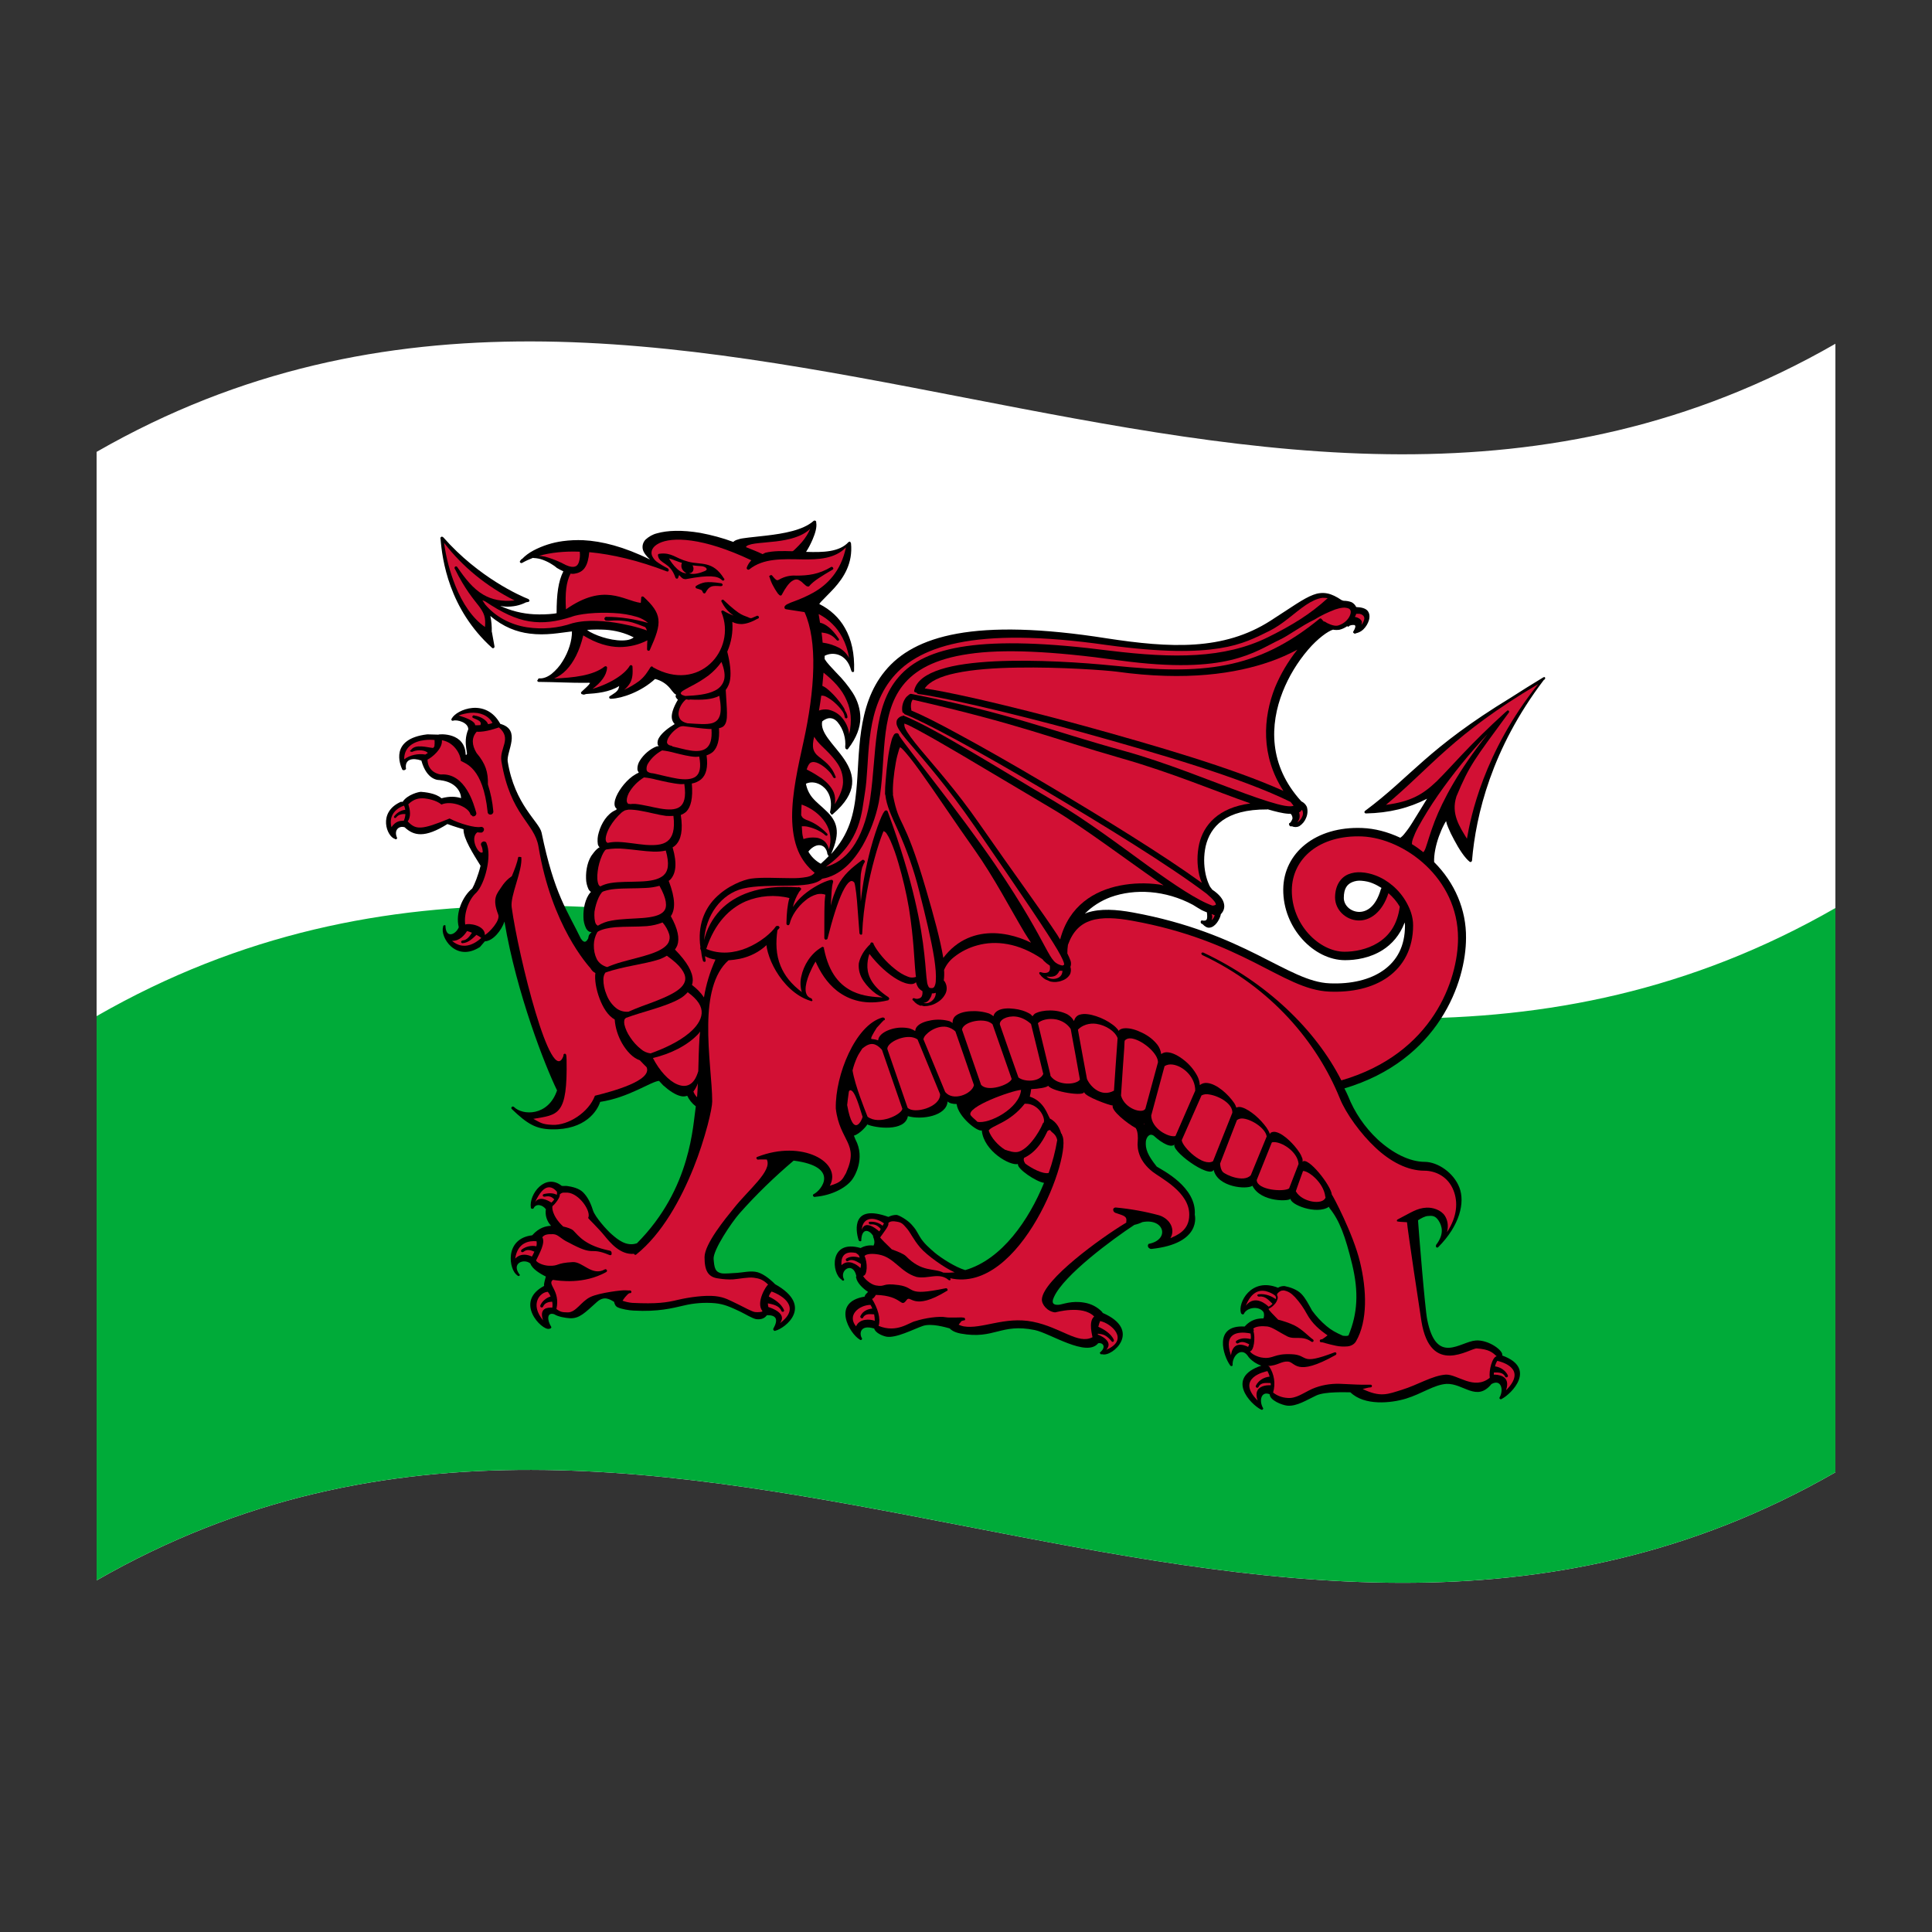 <?xml version="1.0" encoding="utf-8"?>
<!-- Generator: Adobe Illustrator 24.2.0, SVG Export Plug-In . SVG Version: 6.00 Build 0)  -->
<svg version="1.1" id="Layer_1" xmlns="http://www.w3.org/2000/svg" xmlns:xlink="http://www.w3.org/1999/xlink" x="0px" y="0px"
	 viewBox="0 0 1260 1260" style="enable-background:new 0 0 1260 1260;" xml:space="preserve">
<rect x="0" y="0" width="1260" height="1260" fill="#333333" stroke="none"/>
<style type="text/css">
	.st0{fill:#FFFFFF;}
	.st1{fill:#00AB39;}
	.st2{fill:#D21034;}
</style>
<g>
	<path class="st0" d="M63,294.7v736c378-217.1,756,146.6,1134-70.5v-736C819,441.3,441,77.7,63,294.7z"/>
	<path class="st1" d="M63,1030.7c378-217.1,756,146.6,1134-70.5v-368c-378,217-756-146.6-1134,70.5V1030.7z"/>
	<path d="M1006.9,441.6c-0.1,0-0.1,0-0.2,0.1h-0.1c-7.7,4.7-14.7,9-21,13.1c-55,33.5-64.9,51.4-95.3,74c-0.4,0.3-0.5,0.7-0.4,1.1
		c0.1,0.4,0.6,0.6,1,0.6c15-0.3,28-3.5,39.8-9.6c-3,4.8-6.5,10.7-9.8,15.9c-1.6,2.6-3.4,5.1-5.4,7.5c-0.6,0.7-1.2,1.3-2,1.9
		c-0.3,0.2-0.3,0.1-0.4,0.1c-8.1-3.8-16.6-6-24.7-6.3c-30.4-1.2-51.3,16.3-51.5,40c-0.2,25.4,20.1,46.2,40.3,46.2
		c7,0,16.3-1.4,24.5-6.6c6-3.8,11.3-9.7,14.4-18c0.1,0.7,0.2,1.3,0.2,2c0,13.6-5.3,23-14.1,29.2c-8.7,6.2-21.1,9.1-35,8.5
		c-13.6-0.5-27.5-8.8-47.1-18.6c-19.6-9.8-45-21-81.2-27.6c-10.9-2-21.2-2.7-29.8,0.1c-0.5,0.2-1,0.5-1.6,0.7
		c4.6-4.7,10.4-8.4,16.8-10.8c15.8-5.7,35.8-4.6,53.7,5c1.9,1.2,4.2,2.6,5.8,3.5c1.1,0.5,2.2,1,3.3,1.4c0.3,2.2,0.3,3.8-0.1,4.6
		c-0.2,0.3-0.4,0.5-0.8,0.7c-0.2,0-0.4,0.1-0.6,0.1c-0.5,0.1-1,0-1.4-0.1c-0.3-0.1-0.7,0-0.9,0.2c-0.2,0.2-0.3,0.6-0.2,0.9
		c-0.1,0.4,0.2,0.8,0.5,1c0.2,0.1,0.5,0.1,0.7,0.3c1.4,1.5,3,2.5,4.5,2.3c1.9-0.2,3.4-1.4,4.7-3c1.2-1.6,2.1-3.3,2.6-5.2
		c0-0.2,0-0.4,0.1-0.6c1.8-1.8,2.6-4.2,2.1-6.6c-0.5-3-3-6.3-7.7-9.4c-0.1-0.1-0.1-0.2-0.2-0.3c-0.8-0.9-1.5-1.9-1.9-3
		c-1-2.2-1.7-4.4-2.2-6.7c-1.3-6-1.3-12.3,0-18.3c3-12.7,12.9-24.2,40.1-24c0.1,0,0.2-0.1,0.3-0.1c5.2,1.5,9.9,2.7,13.5,2.9
		c0.6,0,1,0,1.5,0c0.3,0.3,0.5,0.6,0.7,0.9c0.4,0.7,0.6,1.6,0.5,2.4c-0.3,0.9-0.8,1.8-1.5,2.6c-0.1,0-0.1,0-0.1,0
		c-0.3,0.1-0.5,0.3-0.6,0.5c-0.1,0.3-0.1,0.6,0.1,0.9v0.1h0.1v0.1c0.1,0.3,0.3,0.6,0.7,0.7c0.4,0,0.7,0,1.1,0
		c1.5,0.7,3.3,0.6,4.7-0.1c2.1-1.4,3.6-3.3,4.4-5.4c1-2.3,1.2-4.8,0.5-7.2c-0.7-1.5-1.9-2.8-3.6-3.6c-21.5-23.6-20.6-50.1-12.1-71.6
		c3.9-9.8,9.5-19.1,16.6-27.4c6.1-7.1,12.9-12.1,16.3-13c0.2-0.1-0.1,0.1,0.1,0.1c1.3,0.2,2.7,0.2,4,0c1.9-0.5,3.6-1.3,5.1-2.4
		c0.1,0.1,0,0.2,0.1,0.3c0.5,0.2,1,0,1.2-0.4c0,0,0,0,0,0l0.1-0.1c0.3-0.1,0.5-0.2,0.8-0.3c0.7-0.2,1.4-0.3,2.2-0.2
		c0.2,0,0.5,0.1,0.6,0.3c0.1,0.1,0.2,0.2,0.2,0.4c0.1,0.4-0.1,1.6-1.2,3.4c0,0,0,0-0.1,0v0.1c-0.1,0.2-0.1,0.5-0.1,0.7l0.1,0.1v0.1
		h0.1l0.1,0.1l0.1,0.1c0,0,0.1,0,0.1,0.1c0.1,0.1,0.1,0.1,0.2,0.1l0.1,0.1h0.4c0.1,0,0.2,0,0.3,0c0.1,0,0.1-0.1,0.2-0.1
		c0,0,0,0,0.1-0.1c1.9-0.4,3.6-1.3,4.9-2.6c1.7-1.7,2.9-3.7,3.6-6c0.6-2.2,0.5-4.6-1.1-6.3c-1.4-1.4-3.9-2.1-7.2-2.2
		c-0.6-1.3-1.7-2.5-3.1-3.2c-1.6-0.6-3.3-0.9-5.1-0.9l-1.3-0.4c-3.4-2.3-6.4-3.8-9.4-4.4l0,0c-3.1-0.6-6.3-0.2-9.1,0.9
		c-6.5,2.4-14.3,8.2-27.9,16.9c-30.7,19.7-65.5,17.8-106.8,11.5c-86-13.6-125.8-1.7-144.6,21.3c-18.8,22.7-16.4,54.7-18.7,77.7
		c-1.5,15.7-4.6,28.8-16.5,41.7c3.2-7.2,4.3-12.7,3.5-17.1c-0.8-4.6-3.5-8.1-6.6-11c-3-3-6.4-5.5-9.1-8.7c-2.2-2.7-3.6-5.8-4.2-9.1
		c3.4-1.6,7.5-0.9,10.8,1.6c4.1,3.1,6.8,9,4.9,16.9c-0.1,0.3,0.3,0.6,0.5,0.9c0.1,0.1-0.1,0.3,0.1,0.4c0.3,0.3,0.8,0.4,1.2,0.2
		l0.1-0.1c0,0,0,0,0-0.1c8.3-7.1,11.9-13.5,12.5-19.4c0.6-6-1.8-11.4-5.1-16.3c-3.3-4.9-7.5-9.3-10.5-13.5c-2.9-4-4.6-7.6-3.9-11.2
		c1-0.9,2.3-1.6,3.7-2c2.5-0.5,4.5,0.4,6.3,2.4c2,2.4,3.4,5.1,4.2,8c0.8,2.7,1.1,5.6,0.8,8.4c0,0.1,0.1,0.1,0.1,0.1
		c-0.1,0.4,0.1,0.9,0.5,1.1c0.3,0.3,0.8,0.3,1.2,0c0-0.1,0.1-0.1,0.1-0.2c0,0,0-0.1,0.1-0.1c5.5-7.2,7.8-13.8,7.9-19.8
		c0-5.8-1.8-11.6-5-16.6c-3-4.6-6.5-8.9-10.5-12.9c-3.4-3.6-6.3-6.6-7.8-9.1c0-0.7,0-1.4,0-2.1c2.8-1.5,6.2-1.7,9.2-0.6
		c3.5,1.3,6.6,4.4,8.1,10.1c0,0,0.1,0,0.1,0.1c0,0.5,0.4,0.9,0.9,1c0.4,0.1,0.8-0.2,0.9-0.6c0-0.1,0-0.1,0-0.2v-0.1
		c0.4-11.1-1.7-20.5-6-27.9c-3.7-6.6-9.5-12-16.7-15.6c0.3-0.4,0.6-0.8,0.9-1.2c2.4-2.6,5.6-5.6,8.8-9.1c6.3-7,12.3-16.3,11-29.3
		c0-0.1-0.1-0.2-0.2-0.3c0-0.1,0-0.3-0.1-0.4c-0.2-0.2-0.4-0.3-0.7-0.4c-0.2,0-0.2,0.2-0.3,0.2s-0.3,0-0.4,0.2
		c-5.9,6.4-16.5,6.7-27.6,6.3c1.7-2.6,3.1-5.4,4.3-8.2c1.6-3.8,2.9-7.8,2.3-11v-0.1c0-0.1,0-0.2,0-0.3c0-0.3-0.2-0.5-0.4-0.6
		c-0.2-0.2-0.5-0.3-0.8-0.2c-0.1,0-0.1,0.1-0.2,0.1c-0.2,0-0.3,0.1-0.4,0.2c-6.8,6-19.6,8.2-30.8,9.5c-5.6,0.7-10.8,1.1-14.7,1.7
		c-1.7,0.2-3.3,0.6-4.9,1.2c-0.7,0.3-1.4,0.7-1.9,1.2c-7-2.6-14.2-4.5-21.6-5.9c-11.9-2-21.5-1.6-28.1,0.3c-2.9,0.7-5.4,2.2-7.5,4.1
		c-1.6,1.7-2.3,4-1.8,6.3c0.5,2.2,2.3,4.4,4.7,6.7c-17-8.4-31.5-12-43.4-12.6c-4.5-0.2-9,0-13.5,0.6c-6.7,0.9-13.2,3-19.1,6.1
		c-2.8,1.5-5.3,3.3-7.4,5.5c-0.2,0.2-0.4,0.2-0.6,0.3c0,0-0.1,0-0.1,0.1c0,0.1,0,0.2,0,0.2c0,0.1-0.3,0.2-0.3,0.3
		c-0.1,0.1-0.1,0-0.1,0.1v0.1c-0.1,0.1-0.2,0.2-0.2,0.2c-0.3,0.4-0.2,0.8,0.1,1.1c0.3,0.3,0.8,0.4,1.2,0.2c2.3-1.3,4.7-2.4,7.1-3.3
		c0.1,0,0.2,0.1,0.3,0.1c2.2,0.1,4.4,0.5,6.4,1.3c2.1,0.8,4.1,1.8,5.9,3c1,0.6,2,1.3,2.9,2.1l0.1,0.1c1.3,0.8,2.8,1.5,4.2,2.2
		c-3.3,6.5-4.4,14.9-4.4,27.3c-0.6,0.1-1,0.2-1.7,0.3c-4.3,0.5-8.7,0.6-13,0.4c-7.7-0.4-15.3-2.3-22.1-5.5c1.2,0.3,2.3,0.4,3.5,0.5
		c4.7,0.2,9.3-0.7,13.4-2.8c0.5-0.1,1.1-0.2,1.6-0.3c0.4-0.2,0.6-0.5,0.6-0.9c0-0.3-0.2-0.4-0.4-0.6c-0.2-0.2-0.1-0.2-0.2-0.3
		c-5.2-2-32.5-14-55.6-40.3l-0.1,0l-0.1-0.1c-0.2-0.2-0.6-0.4-0.9-0.3c-0.5,0.2-0.8,0.6-0.8,1c0,0.1,0,0.2,0.1,0.3
		c1.1,13.6,5.4,45.8,33.6,71.2c0.3,0.3,0.8,0.3,1.1,0.1c0.4-0.2,0.5-0.6,0.5-1c-0.7-3.5-1-5.9-1.7-9.4c0-0.1-0.1-0.1-0.1-0.1
		c0.1-3.5-0.2-6.9-0.9-10.4c8.4,7.2,17.3,10.5,25.6,11.5c10.6,1.4,20.2-0.6,26.6-1.3c0.3,0,0.7-0.1,1-0.1c0.1,5.9-2.2,13.2-6,19.3
		c-1.9,3.2-4.4,6-7.3,8.4c-2.6,2-5.4,3.1-8,2.9h-0.1c-0.4,0.1-0.8,0.4-0.8,0.9c-0.2,0.2-0.4,0.2-0.4,0.5c0,0.5,0.4,0.9,0.9,0.9
		c11.5,0.1,21.1,0.7,31.5,0.6h0.1c0.6-0.1,1.3-0.1,1.9,0.1c0,0.1-0.1,0.3-0.2,0.4c-0.7,1.1-2.9,3.1-5.4,5.4c-0.3,0.3-0.4,0.7-0.2,1
		c0.1,0.4,0.5,0.6,0.9,0.6c0.1,0,0.1,0,0.2,0c0.2,0.2,0.5,0.3,0.8,0.2c0.1,0,0.2-0.1,0.3-0.1c0.4-0.1,0.7-0.2,1.1-0.3
		c6.8-0.4,15.2-1.2,21.5-5.2c-0.1,0.7-0.3,1.4-0.6,2.1c-0.4,0.7-0.9,1.3-1.5,1.8c-0.1,0.1-0.4,0.3-0.5,0.4c-1.1,0.7-1.9,1.4-3.3,2.2
		c-0.1,0-0.1,0.1-0.2,0.1c-0.3,0.2-0.5,0.6-0.4,1c0.1,0.4,0.4,0.6,0.8,0.7c0.1,0,0.2,0,0.3,0h0.1c0.1,0,0.1,0,0.2,0
		c7.1-0.3,19.5-4.6,28.5-12.9c3.9,0.9,7.3,3.1,9.7,6c1.1,1.3,1.9,2.5,2.8,3.4c0.4,0.3,0.8,0.6,1.2,0.8c0,0.4-0.4,0.8-0.3,1.2
		c0.2,0.8,0.8,1.5,1.5,2.1c-3.3,5.6-4.4,9.7-3.9,12.4c0.2,1.3,0.9,2.5,1.8,3.5c-4.5,2.7-8.2,5.7-10,8.6c-1,1.4-1.4,3.1-1.1,4.7
		c0.2,0.4,0.4,0.8,0.7,1.2c-0.4-0.1-0.7-0.1-1.1,0h-0.1c-4.4,1.6-8.7,5.4-11.1,9.3c-1.1,1.7-1.7,3.7-1.6,5.7
		c0.1,0.8,0.4,1.5,0.9,2.2c-5.6,2.3-10.8,8.2-13.7,13.5c-1.5,2.8-2.3,5.3-2.1,7.5c0.1,1,0.6,2,1.5,2.7c-0.2,0.2-0.3,0.3-0.5,0.5
		c-0.2,0.2-0.2,0.1-0.3,0.2c-5.6,2.4-9.4,8.8-11,14.6c-0.8,2.5-1,5.2-0.6,7.8c0.2,0.7,0.6,1.4,1.1,1.9c-0.3,0.2-0.7,0.3-0.9,0.5
		c-1.3,1-2.4,2.2-3.3,3.5l-0.1,0.1c-3.3,3.9-4.7,10.5-4.5,16.1c0,2.5,0.6,5,1.7,7.3c0.4,0.6,0.9,1.2,1.5,1.6
		c-0.1,0.1-0.3,0.2-0.3,0.3l-0.1,0c-3.3,3.9-4.7,10.5-4.5,16.1c0,2.5,0.6,5,1.7,7.3c0.5,0.9,1.2,1.7,2.1,2.2c0.5,0.2,1,0.2,1.5,0.2
		c-0.1,0.2-0.5,0.6-0.6,0.7c0,0,0,0.1-0.1,0.1c-0.6,0.6-1,1.2-1.2,1.9c-0.1,0.4-0.2,1-0.3,1.5c-2,3.9-3.7,1.6-4.8,0.1
		c-8.7-18.1-17.3-28.7-25.6-69.1c-1.5-7.1-17.6-18.1-22.1-46.5c-0.9-6.4,9.1-20.5-4.7-24.4c0,0-0.1,0-0.1,0
		c-9.4-17.2-28.6-9.4-31.7-3.5c-0.3,0.3-0.3,0.7-0.1,1.1c0.2,0.3,0.6,0.4,1,0.3c2.5-0.9,9.9,1.1,9.9,5.6c-4.1,9.7,1,17.3-1.7,16.6
		c-0.4-14.8-17-13.4-17.6-13.2c0,0,0,0.1,0,0.1c-2.5-0.1-4.9-0.1-7.4-0.2c-24.8,2.9-17.8,19.9-16.3,23.1c0.7,0.5,1.7,0.3,2.2-0.3
		c0.1-0.1,0.1-0.2,0.2-0.2c-1.1-6.5,4.3-7.5,10-5.5c3.6,13,11.2,12.8,12.2,12.7v0.1h0.1c10.3,1.2,13.5,7.7,13.6,11.7
		c-3.3-1-7.3-1.4-12.8,0.1c-3.7-3.4-10.9-4-13.3-4.2c-1.2-0.1-8.9,1.7-12,6.5h-1.2c-15.4,6.9-9,22.9-3.8,24.2
		c0.2,0.3,0.6,0.3,0.9,0.2c0.3-0.2,0.5-0.5,0.5-0.8c-2.3-4.9,0.9-8.2,4.9-7c5.9,5.6,13.1,7.2,27.9-2.1c0.2,0.1,5.2,1.9,10.5,3.4
		c-0.2,6,6.4,16.2,11.1,23.8c-1.5,6.2-4,12.4-5.4,14.8c0,0-0.1,0.1-0.1,0.1c-6,4.8-11.1,15.8-8.7,25.2c-1.9,4.8-8.6,7.8-8.7-1.2
		c-0.3-0.2-0.7-0.2-1.1,0c-0.3,0.2-0.5,0.6-0.4,1c-2.2,6.2,8,23.4,24,13.1l3.2-3.7c5.3-0.2,10.8-7,12.8-12.9
		c7.9,46.9,26.6,94.4,34.3,110.1c-5.8,17.1-22.6,16.4-28.1,10.8c-0.1,0-0.1-0.1-0.2-0.1c-0.4-0.3-0.9-0.2-1.2,0.1
		c0,0-0.1,0.1-0.1,0.1c-0.3,0.4-0.3,0.9,0.1,1.3c10.2,9.8,15.8,13,25.9,13.2c22.2,0.5,30-12.3,31.7-17.9
		c18.7-2.8,33.1-13.3,38.4-13.7c0.8,0.8,2,2.2,2.7,2.9c4.4,3.9,8.1,6.2,11.4,7c1.4,0.4,2.9,0.3,4.3-0.2c1.2,2.6,3.1,5,5.6,6.9
		c-1,6.3-1.7,19.3-6.5,35.4c-4.9,16.6-14.1,36-31.9,53.9c-7,2.4-12.7-2.6-16.3-5.7c-3.1-2.6-11-11.4-12.4-15.8
		c-1.6-5.2-3.6-8.8-6.3-11.6s-7.3-3.8-10.9-4.3c0,0,1.3,0.3-0.1,0c-1.3,0.1-2.2,0-3,0c-10.8-8.7-21.5,5.4-20.2,14.1
		c0,0.4,0.3,0.7,0.7,0.8c0.4,0.1,0.9,0,1.1-0.3c1.5-3.3,5.8-2.4,8,0.6c-0.6,3.9,0.6,7.8,3.4,10.8c-3.4,0.2-7.8,1.1-12.3,6.2
		c-18.5,2.2-15.2,22.8-9.7,26.1c0.1,0.3,0.5,0.5,0.9,0.5c0.4-0.1,0.7-0.4,0.8-0.7c-6.1-7.6,2.5-11,6.8-7.5c1.1,3.4,6,6.5,10.1,8.5
		c-0.2,1-1.6,5-1.1,6.1c-19.9,10.5-1.5,29.2,3.2,28c0.4,0,0.7-0.2,1.1-0.3c0.3-0.3,0.5-0.7,0.3-1c-2.8-4.4-2.9-9.8,2-8.2
		c2.6,1.7,7.4,2.4,10.1,2.6c6.3,0.3,9.8-3.5,17.7-10.6c4.7-4.2,8.3-1.8,11.2-0.1c0.3,1.3,0.8,2.9,2.4,3.6c2.3,1.1,7.4,2,10.3,2.1
		c16.3,0.9,25.3-1.6,32.8-3.3c6.6-1.6,13.6-2.1,20.4-1.5c5.8,0.6,9.6,2.3,16,5.3c3.2,1.5,8.3,4.7,10.8,5.1c4.1,0.5,5.9-1.2,7-2.6
		c6.1-0.1,7.6,2.7,4.1,8.9c-0.1,0.4,0.1,0.8,0.4,1.1c0.3,0.3,0.7,0.3,1.1,0.1c6.3-1.6,25.2-16.1-0.3-30.3c-3.9-4-8.9-7.6-12.8-8.1
		c-3.9-0.6-7.8,0.4-11.9,0.7c-4.1,0.3-8,0.5-9.4,0.4c-5.2-0.6-5.5-3.8-6-9.4c-0.5-5.7,11.6-23.8,17-29.9
		c10.8-12.2,22.6-23.6,35.2-34.3c30.5,3.9,18.2,19.4,13,21.9c-0.4,0.2-0.6,0.7-0.3,1.1c0,0,0,0,0,0c0.1,0.4,0.6,0.7,1.1,0.7
		c0.1,0,0.2-0.1,0.3-0.1c11.1-0.9,21.5-6.4,25-12.7c0,0,8-12,1.2-24.7c-0.3-0.7-0.7-1.7-1-2.5c3.8-1,8.5-6.5,8.7-7.3
		c5.1,2.3,24.7,5,26.5-5.4c9.1,2.6,25.3-0.1,25.9-9.6c1.1,1.2,3.4,1.7,5.9,1.7c1,8.3,13.6,18.3,16.4,17.2
		c1.3,13.6,18.6,23.3,23.6,21.9c-0.8,3.1,11.9,11.6,17,12.3c-9.8,24-27.3,49.9-51.4,56.9c-6.5-1.9-15.7-7.9-19.8-11.3
		c-3.2-2.8-7.4-6.2-10-10.8c-2.6-4.5-2.4-4.4-5.1-7.5c-2.7-3.1-8.2-6.2-9.9-6.4c-1.9,0-3.7,0.5-5.3,1.3
		c-23.8-8.6-21.5,8.5-19.5,14.9c0,0.4,0.3,0.7,0.7,0.9c0.4,0.2,0.8,0.1,1.1-0.1c0.1-8.6,5.1-7.7,7.8-3.2c-0.1,0.1-0.1,0.3-0.1,0.4
		c1.4,3.3,0.8,4.8,0.3,5.8c-2.9-0.4-5.9,0.2-8.4,1.6c-20.9-6-19,16.8-12.4,20.6c0.1,0.4,0.5,0.6,0.9,0.7c0.4,0,0.7-0.3,0.8-0.6
		c-3.7-6,5.7-12.5,7.9-2.4v0.1c-0.3,0.3-0.3,0.7-0.1,1c0.5,3.2,4.3,7,7.7,9.2c-0.6,0.9-1.9,1.5-2.2,3.1c-22,3.6-9.7,24.2-3.2,28
		c0.3,0.3,0.7,0.4,1.1,0.2c0.3-0.2,0.5-0.6,0.4-0.9c-2-3.1-1.3-9.3,7.9-6.5c0.8,2.7,4.8,4.6,7.9,5.3c6.3,1.2,17.8-4.9,23.9-7
		c5.7-1.9,15,1,17.4,1.6c1.2,1.2,3.1,2.6,7.3,3.4c22.1,4,25.9-6.9,48.3-2.3c10,2.1,33.8,18,41.3,8.6c3.4-0.6,5.3,2.7,1.2,6
		c-0.3,0.2,0.1,0.8,0.4,1.1c0.3,0.3,0.7,0,1.1,0.1c6.6,1.9,26.3-15.7,0.2-27c-0.1-0.3-0.2-0.5-0.4-0.7c-3-3.1-7.1-5.3-11.7-6
		c-8.1-1.4-13.7,1.1-16.4,1.4c-5.9,0.5-3.8-3.7-3.2-5.1c6.5-14.3,38.1-37.6,52.4-47c1.8-0.4,3.6-1,5.2-1.8
		c14.4-2.8,18.2,11.5,4.1,14.2c-0.8,0.9-0.6,2.2,0.5,2.9c0.4,0.3,0.8,0.4,1.3,0.4c33.3-3.5,28.3-22.2,28.3-22.3
		c1.3-18.1-21.2-29.1-24.8-31.4c-6.1-7.6-7.5-11.7-7.1-16.4c0.2-2.2,2.1-5.9,5.2-3.7c5.4,5,11.8,8.4,13.7,5.3
		c-3.8,3.7,22.6,23,25.3,16.9c2.6,11.4,21.6,13,25.3,10.4c5.5,11.1,25,10.2,24.9,8.3c-0.8,3.8,16.9,10.9,25,5.4
		c0.1,0.3,0.2,0.6,0.4,0.9c6.5,8,10.3,18.4,14.7,36.5c4.4,18.1,3.6,32.2-2.3,46.4c-0.3,0.5-1.9,0.5-3.7,0.3
		c-4.7-2.1-7.5-3.6-10.7-6.3c-3.6-3-6.7-6.4-9.4-10.1c-2.5-4.5-4.2-8-7-10.9s-7.5-4.4-11-5.1h-0.1c-1.5,0-2.9,0.3-4.1,1.1
		c-17.8-7.1-26.3,10.1-24.2,16.4c0.1,0.4,0.4,0.7,0.8,0.9c0.4,0.2,0.8,0.1,1.1-0.2c1.8-4.3,10-5.6,12.9-1.1c0.4,1.3,0.4,2.7-0.1,4
		c-3.7,0-8.1,0.6-12.3,5.3c-20.8-1.2-13.7,19.5-9.5,25.2c0.1,0.3,0.5,0.6,0.9,0.6c0.4,0,0.8-0.3,0.8-0.6c-0.5-5.8,5.5-12,9.7-6.3
		c1.9,3.1,6.1,5.7,9,6.6c-23.8,8-6.8,25.3-0.3,28.6c0.3,0.2,0.7,0.3,1.1,0.1c0.3-0.2,0.5-0.6,0.4-0.9c-2.9-4.8-1.3-11.5,4.3-9.1
		c-0.1,3.8,7.8,7,11.4,7.4c6.3,0.6,13-3.9,19.1-6.7c5.8-2.6,19.4-2,22.1-2c9.1,8.9,26.5,7.1,36.3,4.1c10.4-3.2,18.3-9.1,26.4-9.6
		c11.1-0.4,19.6,12,29.3,0.1c6.3-3.5,8.2,3.8,5.2,8.9c-0.1,0.4,0.2,0.9,0.7,1c0.3,0.1,0.6,0,0.8-0.2c6.4-3.3,23.1-20.1,0.3-28.3
		c1.1-3-8.8-10.4-17.2-9.8c-10.2,0.7-25.7,16.5-31.7-13.6c-1.5-7.2-5.7-59.8-6-64.8c2-1.3,4.7-2.8,6.6-2.8c2.3-0.2,4.6-0.4,6.8,3
		s4,8.6-1.7,16c-0.1,0.1,0.1,0.2,0.1,0.4s-0.2,0.3-0.2,0.5s0.2,0.1,0.2,0.2c0.1,0.1,0,0.2,0.1,0.3c0.1,0.1,0.2,0,0.2,0
		s0.1,0.1,0.2,0.2c0.3,0.1,0.7-0.1,0.9-0.3c14.1-14.2,17.5-29.1,13.8-38.8c-3.7-9.7-14.1-16.7-22.5-16.8c-10.1,0-21.2-5.8-30.8-14.6
		c-8.6-8.1-15.1-17.7-19.3-28.3c-0.7-1.7-1.6-3.4-2.4-5c61.6-18.4,79.3-69.4,79.3-98.2c0.2-18.2-7.2-35.8-20.8-49.4
		c-0.2-4.9,1.1-11.1,3.1-16.7c1-2.7,2.1-5.4,3.5-8c0.5-0.9,0.8-1.5,1.2-2c0.3,1.4,0.7,2.7,1.3,4c1,2.5,2.4,5.4,4,8.3
		c3.1,5.9,6.9,11.7,10.1,14.2c0.3,0.2,0.6,0.2,0.9,0.1c0.3-0.2,0.5-0.5,0.6-0.8c2.5-29.9,12.9-73.2,46.7-117.7l0.1-0.1
		c0,0,0,0,0-0.1l0.4-0.2c0.4-0.3,0.6-0.7,0.5-1.2C1007.6,441.6,1007.2,441.5,1006.9,441.6z M900.5,580.1
		c-3.4,11.7-9.6,14.9-14.7,14.6c-5.3-0.4-9.4-4.4-9.4-9.1c0-6.2,2.2-8.9,5.5-10.3c1.9-0.8,4-1.1,6-0.9l0,0c2.6,0.2,5.1,0.7,7.4,1.7
		c2,0.8,3.9,1.9,5.7,3C900.8,579.4,900.6,579.7,900.5,580.1z M408.6,417.5c-3.6,0.5-8.3,0-12.6-1.1c-4-1-7.8-2.4-11.3-4.3
		c-0.6-0.4-1.2-0.8-1.8-1.3c4-0.3,8-0.3,11.9-0.1l0,0c6.5,0.4,12.9,2.1,18.5,5C412,416.7,410.3,417.3,408.6,417.5z M535.3,563.3
		c-3.5-1.9-6.3-4.7-8.1-7.9c1.9-2.5,4.6-4.2,7-4.2l0,0c1.3,0,2.5,0.5,3.4,1.3c1.2,1.3,1.9,2.9,2,4.5c0,0.1,0.2,0.2,0.3,0.3
		c0,0.3,0.1,0.6,0.4,0.9c0.1,0.1,0.2,0,0.3,0C538.9,560,537.1,561.7,535.3,563.3z"/>
	<polygon points="394.8,410.7 394.8,410.7 394.8,410.7 	"/>
	<path class="st2" d="M452.2,711.8c0.5,1.4,1.3,2.7,2.4,3.8c0.2-2.5,0.4-5.3,0.5-9.1c-0.6,1.8-1.5,3.5-2.6,5
		C452.4,711.7,452.3,711.7,452.2,711.8z"/>
	<polygon class="st2" points="455.1,706.6 455.1,706.6 455.1,706.6 	"/>
	<path class="st2" d="M443.5,468.9c0.8,1.2,2.3,2.2,4.8,2.8c6.6,0.4,12.5,1,16.2-0.1c2.5-0.8,4.1-2.2,5-5.1
		c0.8-2.7,0.7-6.9-0.4-12.7l0,0c-4.7,2.5-11.5,2.8-19.3,2.4c-0.1,0.1-0.2,0.3-0.4,0.2c-0.6-0.1-1.3-0.2-1.9-0.3h-0.1
		c-2.6,2.2-4.3,5.2-4.8,8.3C442.3,466,442.7,467.5,443.5,468.9z"/>
	<path class="st2" d="M448.5,647.1c-1.5,1.7-3.3,3.2-5.3,4.3c-9.2,5.2-23.4,8.2-34.9,12.4c-0.5,0.3-0.9,0.8-1.1,1.3
		c-0.2,1-0.2,2,0,3c0.7,3,2,5.8,3.8,8.4c1.9,2.9,4.2,5.5,7,7.7c1.7,1.5,3.9,2.5,6.3,2.8c8.1-2.9,18.1-7.3,25.3-13.4
		c4.6-3.9,7.7-8.3,8-12.7S455.3,652,448.5,647.1z"/>
	<path class="st2" d="M444.6,453.1c0.7,0.3,1.5,0.6,2.3,0.8c6.9-0.3,14.4-0.9,19.5-3.6c2.9-1.4,5-3.9,5.8-6.8
		c0.8-2.9,0.3-6.8-1.7-11.8l0,0c-2.3,3.3-5.1,6.2-8.4,8.8c-3.9,2.9-8.1,5.4-12.5,7.6c-1.8,1-3.3,1.8-4.4,2.5c-0.4,0.3-0.7,0.6-1,1
		c0,0.1-0.2,0.1-0.2,0.2c-0.1,0.2-0.1,0.4,0,0.5C444.2,452.6,444.4,452.9,444.6,453.1z"/>
	<path class="st2" d="M459.7,372.4c2.7-1.1,0.3-3.1-2.6-3.2c-2.9-0.1-6.5-0.7-5.4-0.4c1.3,2.2,0.4,5.2-2.4,5
		C452.2,375.1,456.9,373.6,459.7,372.4z"/>
	<path class="st2" d="M372.1,374.1c-2.9,5.7-3.6,12.6-3,23.3c25-17.5,37.3-5.8,48.8-4.2c0.1-1.2,0.2-2.4,0.3-3.5
		c0-0.4,0.3-0.7,0.8-0.7c0.3,0,0.6,0.1,0.8,0.3c5.8,5.4,9,9.5,9.6,14.6c0.6,5.1-1.5,10.9-5.6,20c-0.1,0.4-0.6,0.6-1,0.5c0,0,0,0,0,0
		c-0.5-0.1-0.8-0.5-0.8-1c0-2.3,0.1-3.9,0.2-5.8c-5.5,2.9-11.8,4.4-18.3,4.4c-6.8-0.1-14.8-2.2-23.5-7.6
		c-2.4,10.1-6.3,17.6-11.1,22.6c-2.2,2.3-4.9,4.2-7.9,5.5c12.6-0.5,25.5-1.9,32.9-7.8c0.3-0.2,0.7-0.3,1.1-0.1
		c0.4,0.2,0.6,0.6,0.5,1c-0.3,4.8-3.9,9.5-9.5,13.7c13.5-4.1,21.7-10.5,24.3-15.1c0.2-0.3,0.7-0.5,1.1-0.4c0.4,0.2,0.7,0.5,0.7,0.9
		c0.2,4.1,0.2,7.4-1.5,10.6c-1,1.7-2.3,3.3-4,4.6c3.6-1.6,6.9-3.6,9.9-5.8c3.7-3,5.4-5.9,7.4-9.1c0,0,0.1,0,0.1,0
		c0.1-0.2,0.3-0.3,0.5-0.4c0.4,0,0.8,0.2,1,0.6c14.9,8.4,28.5,5.7,37.2-2.3c8.7-7.9,12.5-21.4,7.4-33.6c-0.2-0.3-0.1-0.7,0.2-1
		c0.3-0.2,0.7-0.2,1.1,0c2.1,1.3,4.3,2.3,6.6,3.2c-0.8-0.7-1.3-0.9-2.2-1.7c-2.3-2-4.1-4.4-5.4-7c0,0,0,0-0.1-0.1
		c-0.1-0.1-0.2-0.3-0.2-0.4c-0.1-0.3-0.1-0.6,0.1-0.9c0.2-0.2,0.5-0.3,0.8-0.3c0.3,0,0.5,0.1,0.6,0.3c11.7,11.1,12.7,9.5,16.9,11.6
		c0.6,0.2,1.3,0.2,1.8-0.1c0.8-0.3,1.7-0.8,2.8-1.2c0,0,0.1-0.1,0.1-0.1c0.5-0.1,1,0.1,1.2,0.5c0.3,0.4,0.2,0.9-0.2,1.2
		c-0.1,0-0.1,0.1-0.2,0.1c-0.1,0.1-0.2,0.1-0.3,0.1c-4.1,2.3-7.5,3.4-10.4,3.5c-2.1,0-4.2-0.4-6.1-1.4c0.5,6.6-0.6,13.2-3.3,19.4
		c1.9,7.5,2.5,13.4,1.9,17.9c-0.3,2.5-1.3,4.9-2.9,7.1c0.3,6,0.8,11.3,0.8,14.9c0.1,4.2-0.4,7.1-2.3,8.8c-0.8,0.6-1.8,1-2.9,1.2
		c0.5,7.6-1,12.5-3.8,15.3c-1.2,1.1-2.7,1.9-4.3,2.4c1.1,7.8-0.3,12.8-3.5,15.6c-1.7,1.4-3.8,2.4-6.1,2.8c0.8,9.5-0.6,15.3-3.7,18.4
		c-1,0.9-2.2,1.6-3.5,2.1c1.5,9.9,0.2,16-3.3,19.6c-0.6,0.6-1.3,1.1-2.1,1.6c0,0,0,0,0.1,0.1c3,10.4,2.1,16.9-1.5,20.8
		c-0.4,0.3-0.8,0.7-1.2,1c0.1,0.1,0.2,0.1,0.2,0.1c4.3,11.3,4.3,18.4,1.3,22.8c4.7,8.5,5.8,14.6,4.2,19.1c-0.4,0.9-0.9,1.8-1.5,2.7
		c8,8.1,11.6,14.7,11.6,20c0,1-0.2,2.1-0.5,3.1c3.1,2.3,5.8,5,7.8,8.1c1.4-8.5,3.9-16.7,7.5-24.7c-2.4-0.3-4.7-1.1-6.8-2.2
		c0.1,0.7,0.1,1.4,0.3,2.2c0,0.2,0,0.3,0.1,0.4c0,0,0,0.1,0,0.1c0.1,0.4-0.1,0.9-0.6,1c0,0,0,0,0,0c-0.6,0-1.1-0.3-1.2-0.8v-0.1
		c-0.6-2.1-1-4.3-1.2-6.5c-0.2-0.4-0.4-0.8-0.5-1.3c-0.1-0.3,0-0.6,0.1-0.8c-2-14.1,2.6-24.7,9.4-31.8c8.2-8.5,18.9-12.3,23.7-13
		c7.2-1,17.1-0.3,25.5-0.3c3.7,0.1,7.4-0.1,11-0.8c2.5-0.5,4-1.5,4.9-2.7c-4.8-3.9-8.4-8.7-10.7-14.1c-2.8-6.6-3.9-14.2-4-22.1
		c-0.1-15.9,4-33.6,7.5-49.6c3.5-16,6-32.6,6.3-47.8c0.3-14.2-1.4-26.9-5.7-36.4c-1.2-0.2-1.8-0.3-3.2-0.5c-3.7-0.6-7.5-1.1-9-1.4
		c-0.5-0.1-0.9-0.6-0.9-1.1c0-0.5,0.2-1,0.6-1.3c0.4-0.4,0.8-0.7,1.3-0.9c1.4-0.7,2.8-1.3,4.3-1.8c4.4-1.6,8.7-3.5,12.8-5.8
		c8.8-5,17.8-13.7,21.1-29.4c-7.2,7.4-17.8,8-28.8,7.8c-12.4-0.2-25.1-0.9-34.3,6.6c-0.4,0.2-0.8,0.2-1.2-0.1
		c-0.4-0.3-0.5-0.7-0.4-1.1c0.6-1.8,1.7-3.4,3-4.8c-32.1-15.2-51.9-15.3-60.2-11.1c-4.2,2.1-5.6,5.1-4.6,8c0.6,1.4,1.6,2.8,2.8,3.8
		c2.3,1.7,4.8,3.2,7.4,4.5c0,0,0.1,0,0.1,0.1l0.1,0.1c0.4,0.2,0.6,0.7,0.5,1.1c0,0-0.1,0-0.1,0s0.1,0.2,0.1,0.3
		c-0.2,0.4-0.6,0.6-1.1,0.5l-0.2-0.1c-18.5-7.1-35.5-11.1-50.5-12.5c-0.4,4.4-1.3,7.8-2.8,10c-1.3,2.1-3.6,3.5-6.2,3.9
		C374.4,374.3,373.2,374.3,372.1,374.1z M502.6,375.1c0.4-0.1,0.8,0,1,0.3c1.5,1.9,2.4,2.7,2.9,2.9c0.2,0.1,0.4,0.1,0.6,0.1
		c0.3-0.1,0.7-0.2,1-0.4c3.3-1.9,7.2-2.9,11.1-2.6c7.8,0,14.8-0.8,22.8-5.6c0.1-0.1,0.3-0.2,0.5-0.1l0,0c0.5,0.1,0.8,0.4,0.9,0.8
		c0.2,0.4,0,0.8-0.4,1c-6.8,4-12.4,7.3-15.3,10.8c-0.2,0.2-0.4,0.3-0.6,0.2c-0.7,0-1.3-0.3-1.8-0.8c-0.5-0.4-1-0.9-1.5-1.3
		c-0.9-1-2-1.7-3.2-2.3c-1.2-0.4-2.5-0.3-4.3,1c-1.8,1.3-4,4.1-6.5,8.9c-0.1,0.2-0.3,0.4-0.6,0.4c-0.3,0-0.6-0.1-0.8-0.2
		c-0.8-0.7-1.4-1.4-1.9-2.3c-0.7-1-1.4-2.2-2.1-3.5c-1.1-1.9-1.9-3.9-2.5-6c0,0,0,0-0.1-0.1c-0.1-0.1-0.1-0.4-0.2-0.5
		C502,375.6,502.2,375.2,502.6,375.1z M470.6,382.2L470.6,382.2L470.6,382.2c-0.3,0-0.3,0.1-0.5,0.1c-2.7-0.2-4.7-0.3-6.1,0.2
		c-1.4,0.5-2.6,1.6-3.9,4.1c-0.2,0.3-0.5,0.5-0.9,0.4c-0.4-0.1-0.7-0.3-0.8-0.7c-0.1-0.3-0.3-0.7-0.5-1c-0.1-0.2-0.2-0.3-0.3-0.4
		c-1-0.5-2.1-0.8-3.2-1.1c-0.4-0.1-0.7-0.4-0.8-0.8c-0.1-0.4,0.1-0.7,0.4-0.9c1.7-1.1,3.7-1.9,5.8-2.3c2.4-0.3,5.6-0.2,10.6,0.6h0.1
		c0.4,0.2,0.7,0.5,0.8,1C471.3,381.7,471,382.1,470.6,382.2z M433.9,367.8c-1.1-0.7-2.1-1.4-3.1-2.3c-1-0.9-1.6-2.1-1.7-3.4
		c-0.1-0.4,0.2-0.8,0.7-0.9c1.8-0.3,3.6-0.3,5.4,0l0,0c1.4,0.3,2.8,0.7,4.1,1.3c2.5,1.1,5,2.6,9.5,3.8s8.2,0.9,12.1,1.9
		s7.6,3.2,11.2,9c0.1,0.1,0.1,0.1,0.2,0.2c0.2,0.4,0.2,0.8-0.2,1.1c-0.4,0.2-0.9,0.2-1.2-0.1c-1.5-1.5-3.4-2.3-7-2.5
		c-3.5-0.2-8.6,0.3-16,1.7c-0.7,0.2-1.5,0.1-2.2-0.1c-0.6-0.3-1.1-0.7-1.5-1.1c-0.5-0.6-0.8-0.9-1.2-1.3c0,0.1-0.1,0.1-0.2,0.2
		c-0.2,0.6-0.4,1.1-0.6,1.7c-0.2,0.3-0.5,0.5-0.9,0.4c-0.4-0.1-0.7-0.3-0.8-0.7C438.7,371.5,436.1,369.3,433.9,367.8L433.9,367.8z"
		/>
	<path class="st2" d="M447.7,373.9c-2-1.3-4.2-3.1-3-6.9c-1.7-0.2-6.4-2.4-8.4-2.8l0,0C436.5,364.7,441.8,373.9,447.7,373.9z"/>
	<path class="st2" d="M455.4,698.6L455.4,698.6c0.2-6.8,0.3-14,0.8-21.9c0.1-1.3,0.3-2.7,0.4-4c-0.4,0.5-0.6,1-1.1,1.5
		c-6.9,7.5-18.3,13.2-29.7,15.8c4.3,8.3,10.3,14.9,15.9,17.2c2.9,1.2,5.6,1.4,8,0.1S454,703.3,455.4,698.6L455.4,698.6z"/>
	<path class="st2" d="M401.5,657.2c2.2,1.9,5.3,2.9,8.4,2.6c2.7-1.2,5.6-2.4,8.8-3.6c6.6-2.4,13.6-4.9,19-7.8
		c5.4-2.8,9.1-6.1,9.2-9.9c0.1-1.9-0.6-4-2.5-6.6s-5-5.4-9.5-8.6l0,0c-1.5,0.9-3.1,1.7-4.7,2.3c-10,3.3-24,4.6-35.4,8.7
		c-0.9,1.3-1.3,2.9-1.3,4.4c0,3.4,0.7,6.7,2,9.8C396.7,651.8,398.7,654.8,401.5,657.2z"/>
	<path class="st2" d="M389.2,625.5c1.3,2.5,3.8,4.4,6.8,5.2c3-1.3,6.2-2.4,9.4-3.3c6.3-1.8,13.1-3.3,18.7-5.2
		c5.7-1.9,10.1-4.3,11.8-7.4c0.9-1.8,1.1-3.7,0.5-5.6c-0.9-2.8-2.3-5.3-4.3-7.6c-3.2,1.3-6.7,2.1-10.3,2.4c-6.6,0.5-14,0.2-20.5,0.7
		c-4.4,0.4-8.3,1.2-11.3,2.8c-0.2,0.2-0.3,0.4-0.5,0.5c-1.4,2.6-2.2,5.4-2.2,8.2C387.2,619.5,387.8,622.6,389.2,625.5z"/>
	<path class="st2" d="M314.6,391.5L314.6,391.5c0.6,0.9,1.2,1.8,1.8,2.7c6.6,7.9,16.4,13.2,27.3,14.9c10,1.5,20.3,0.6,29.8-2.7h0.1
		c9.5-2.5,21.5-1.5,31.2,0.3c4.2,0.8,8.3,1.7,12.3,2.9c1.6,0.5,2.8,0.9,3.8,1.2c0.4,0.2,0.8,0.3,1,0.4c-0.2-0.8-0.6-1.5-1.1-2.2
		c-8-3.2-9.7-3.5-13.2-4c-3.1-0.4-6.3-0.5-9.4-0.2c-0.9,0.1-1.9,0.1-2.8,0c-0.2,0-0.4-0.1-0.6-0.2c-0.3-0.2-0.5-0.5-0.6-0.9
		c-0.1-0.5,0.2-1,0.6-1.2c0.2-0.2,0.4-0.3,0.6-0.2c9.3,0,18.5,1.4,27.3,4c-2-1.7-4.4-3.1-7-3.9c-5-1.5-10.3-2.4-15.6-2.6
		c-5.4-0.3-10.8-0.2-16.2,0.3c-4.9,0.5-8.9,1.3-11,2.1H373c-9.9,3.2-18.7,4.5-27.9,3c-8.7-1.4-17.8-5.7-28.4-12.8
		C316,391.9,315.2,391.8,314.6,391.5z"/>
	<path class="st2" d="M388.6,602.5c0.3,0.5,0.7,0.9,1.3,1.2c2.7-1.6,5.7-2.8,8.9-3.3c6.4-1.2,13.8-1.2,20.2-1.7
		c6.4-0.5,11.7-1.6,14-4.5c1.2-1.4,1.6-3.3,1.2-6.1c-0.4-2.6-1.7-6.1-4.1-10.4l0,0c-2.9,0.8-6,1.3-9.1,1.4
		c-6.6,0.4-13.8,0.1-20.1,0.7c-2.5,0.2-4.9,0.7-7.3,1.5c-0.4,0.2-0.8,0.4-1.1,0.7c-0.8,1-1.5,2.1-2,3.2c-1.4,3-2.3,6.2-2.8,9.4
		C387.5,597.7,387.7,600.8,388.6,602.5z"/>
	<path class="st2" d="M369,368.5L369,368.5c2.9,1.3,4.7,1.4,6,1s2-1.4,2.5-2.8c0.7-2.2,0.9-4.6,0.6-6.9c-10.1-0.4-19,0.6-26.6,2.7
		c1.4,0.1,2.8,0.3,4.2,0.6C360.3,364.4,364.8,366.2,369,368.5z"/>
	<path class="st2" d="M420,507c-4.2,2.6-7.6,6.1-9.9,10.2c-1.2,2.4-1.6,4.6-1.2,5.9c0.2,0.5,0.5,0.9,0.9,1.2c0.3,0,0.6,0,0.9,0
		c0.1,0,0.2,0.1,0.3,0.1c1.1-0.1,2.3-0.2,3.4-0.1c5.1,0.5,10.9,2.1,16.1,3c5.2,0.9,9.8,1,12.7-1c2.9-2,4.4-6.2,3.1-15
		c-0.8,0.1-1.6,0.1-2.4,0.1c-5.2-0.4-10.9-1.8-15.8-2.9C425.6,507.8,422.8,507.3,420,507L420,507z"/>
	<path class="st2" d="M437.2,479.2c-1.4,1.7-2.2,3.6-2.2,4.8c0,0.6,0.3,1.1,0.7,1.5c0.7,0.5,1.5,0.8,2.3,0.9h0.1
		c0.2,0,0.3,0.3,0.4,0.4c3.7,0.8,8,2.1,12,2.7c4,0.6,7.7,0.4,10.2-1.6s3.8-5.7,3.3-12.5c-0.7,0-1.2,0.1-2,0c-3.7-0.2-9.8-1-16.1-1.8
		c-1.4-0.1-2.7,0.3-3.8,1.1C440.2,475.9,438.5,477.5,437.2,479.2z"/>
	<path class="st2" d="M394.6,554.5c-0.8,1.1-1.5,2.3-2,3.5c-1.4,3.3-2.4,6.7-2.8,10.2c-0.5,3.5-0.3,6.9,0.6,8.8
		c0.2,0.4,0.6,0.8,1.1,1.1c2-1.1,4.3-1.8,6.6-2.2c6-1,13-0.7,19.3-1c6.3-0.2,11.9-1.1,15.2-3.9c3.2-2.8,4.1-7.5,1.6-16.3
		c-2.6,0.6-5.4,0.8-8.1,0.7c-5.9-0.2-12.5-1.3-18.7-1.8c-4-0.4-8-0.3-12,0.4C395.1,554.2,394.9,554.2,394.6,554.5z"/>
	<path class="st2" d="M431.8,489.4L431.8,489.4c-3.7,2-6.8,4.8-8.9,8.1c-1,1.4-1.4,3-1.2,4.6c0.1,0.6,0.5,1.1,1,1.4
		c0.6,0.3,1.2,0.6,1.9,0.7c0.7,0.1,1.3,0.1,2.1,0.3c4.6,1,10.1,2.5,15,3.3c5,0.8,9.5,0.6,12.1-1.4c2.5-1.9,3.6-5.9,2.2-13
		c-0.8,0.1-1.6,0.2-2.3,0.2c-4.4-0.2-9.1-1.5-13.3-2.5C437.5,490.3,434.7,489.7,431.8,489.4z"/>
	<path class="st2" d="M405.4,529.9c-3.1,2.8-5.7,5.9-7.7,9.4c-2,3.5-3,7-2.6,8.8c0.1,0.7,0.5,1.3,1.2,1.6c2.3-0.5,4.7-0.7,7.1-0.6
		c5.5,0.2,11.8,1.4,17.6,1.9c5.8,0.4,11,0.2,14.3-2.4c3.3-2.6,5-7.4,3.9-16.5c-1.6,0.1-3.2,0.1-4.9,0c-5.2-0.7-11-2.4-16.4-3.3
		c-2.6-0.5-5.2-0.8-7.8-0.8l0,0c-0.8,0.1-1.7,0.3-2.5,0.5C406.8,528.9,406,529.4,405.4,529.9z"/>
	<polygon class="st2" points="434.1,554.7 434.1,554.7 434.1,554.7 	"/>
	<polygon class="st2" points="533.9,400.5 533.9,400.5 533.9,400.5 	"/>
	<path class="st2" d="M790.7,599.7c0.7-0.8,1.2-1.8,1.5-2.8c-0.5-0.1-1.4-0.6-2-0.8c0.2,0.5,0.3,1.1,0.4,1.6c0,0.8-0.1,1.6-0.4,2.3
		C790.3,599.9,790.5,599.9,790.7,599.7z"/>
	<path class="st2" d="M690.9,633.2c-0.4,1-1.1,1.9-2,2.7c-1.4,1.1-3.7,1.4-6.4,0.9c0.3,0.3,0.6,0.5,1,0.8c0.2,0.1,0.4,0.2,0.6,0.3
		c1.3,0.5,2.8,0.7,4.2,0.4c2.6-0.5,4.6-2.2,4.6-5.2l0,0c-0.6,0.1-1.3,0.1-1.9,0C690.9,633.1,690.9,633.1,690.9,633.2z"/>
	<path class="st2" d="M627,492.3c-9.6-5.6-18.3-10.7-25.1-14.4c-3.4-1.9-6.3-3.4-8.5-4.5c-1.2-0.6-2.4-1.1-3.6-1.5
		c-0.1,1.1,0.1,2.2,0.6,3.2c1.4,3,4.8,7.5,9.5,13.2c9.4,11.3,23.9,27.4,38.6,48.6c23.8,34.2,41.2,57.8,51.1,72.9
		c0.7,1.1,1.1,1.9,1.8,2.9c5.8-22.1,22.3-31.9,39.2-35.2c8.3-1.6,16.7-1.8,25.1-0.7c1.2,0.1,2,0.5,3.1,0.6l-3.1-2.1
		c-22.3-15.5-49.5-36-68.9-47.5C669,517.3,646.2,503.6,627,492.3z"/>
	<polygon class="st2" points="586.9,487.3 586.9,487.3 586.9,487.3 	"/>
	<path class="st2" d="M589.2,538.7c3,6.4,7.4,16.2,14.8,41.6c5.1,17.4,9.2,32.5,11.2,44.4c9.3-12.3,21.6-16.4,33.4-16.1
		c3.1,0.1,6.1,0.5,9.1,1.1c5.2,1.1,10.1,2.8,14.7,5.1c-1.4-2.2-2.8-4.2-4.3-6.7c-9.2-15.4-19.6-35.6-32.6-54
		c-12.6-17.7-25.5-37.3-35.3-50.9c-4.9-6.8-9.1-12.2-12-15c-0.4-0.3-0.8-0.7-1.2-0.9c-0.2,0.4-0.4,0.9-0.6,1.3
		c-0.9,2.9-1.7,5.9-2.2,8.9c-1.3,7.1-2.2,15.9-1.8,20.6c0,0,0,0.1-0.1,0.1C584.5,529.6,586.2,532.4,589.2,538.7z"/>
	<path class="st2" d="M849.3,532.5c0.6-1.2,0.6-2.6,0.1-3.9c-0.1-0.2-0.3-0.3-0.4-0.4c-0.3,0.5-0.7,0.9-1.1,1.3
		c-0.2,0.1-0.5,0.2-0.7,0.3c0.4,1.2,0.5,2.4,0.3,3.6c-0.2,1-0.7,2-1.4,2.8c0.1,0,0.1,0,0.2,0C847.7,535.2,848.7,534,849.3,532.5z"/>
	<path class="st2" d="M835,417c-8.8,4.2-17.1,9.8-32.1,13.4c-15,3.6-36.9,5.2-72.9,0.3c-44.5-6.2-76-7.5-98.2-4.2
		c-22.2,3.2-35.2,10.6-43,20.5c-15.6,19.8-10.6,49.8-15.7,76.4c-2,9.8-5.6,19.3-10.6,28.2c-6,10.3-14.6,19.5-26.3,21.5
		c-4.2,3.9-12.8,4.4-22.4,4.5c-10,0.2-21-0.1-29.2,1.9c-14.4,3.5-24.3,17.5-25.4,33.6c1.7-7.2,5.3-13.9,10.6-19.6
		c9.2-9.5,24.9-16.8,50.8-14.8c0.1,0,0.1-0.2,0.3-0.2s0.2,0.1,0.4,0.2s0.1,0,0.2,0s0.2,0.2,0.3,0.2s0.1,0,0.1,0
		c0.5,0.2,0.7,0.8,0.5,1.2c0,0,0,0.1,0,0.1c-0.5,0.6-0.8,0.9-1.2,1.4c-1.9,3.1-3.3,6.4-4.1,9.9c1.9-2.9,4.3-5.6,7-7.9
		c5.8-4.9,12.6-8.4,17.3-9.7c0.1,0,0.1,0,0.2,0c0.1,0,0.2,0.1,0.2,0.1s0.2-0.2,0.3-0.2c0.4-0.1,0.8,0.1,1,0.4
		c0.3,0.3,0.3,0.7,0.2,1.1c-0.5,1.8-0.8,3.7-0.9,5.5c-0.2,2.7-0.4,6.1-0.6,9.8c1-4.5,2.6-8.8,4.6-13c3.7-7.1,8.6-11.3,16-16.8
		c0.2-0.1,0.3-0.1,0.5-0.1c0.3,0,0.5,0.2,0.8,0.5c0,0.1,0.1,0,0.2,0.1c0.2,0.3,0.2,0.7,0,1l-0.1,0.1c0,0,0,0.1,0,0.1
		c-0.4,0.6-0.7,1.2-0.9,1.8c-0.2,0.4-0.4,0.9-0.6,1.4c-0.4,1.5-0.7,3.1-0.9,4.6c-0.3,4.2-0.4,8.4-0.2,12.6c0.1,1.9,0.1,3.1,0.2,5
		c1.2-11.6,3.4-23,6.4-34.3c2-7.5,4.2-13.8,5.9-18.2c0.9-2.2,1.6-3.9,2.3-5.1c0.3-0.5,0.6-0.9,0.9-1.3c0.1-0.2,0.3-0.3,0.5-0.4
		c0.1,0,0.3,0,0.4,0c0.1,0,0.1-0.2,0.2-0.1s0.1,0.1,0.2,0.1s0.2-0.1,0.3,0c0.1,0.1,0.2,0.3,0.3,0.5s0.2,0.1,0.2,0.2
		c0.1,0.1,0.1,0.2,0.1,0.4c16.9,45.8,21.8,74.9,23.7,92.4c1,8.8,1.2,14.7,1.8,18.2c0.1,1.2,0.5,2.3,1.1,3.4c0.4,0.5,0.8,0.7,1.9,0.7
		h0.1c0.7,0,1.2-0.2,1.7-1c0.6-1.2,0.9-2.5,0.9-3.8c0.3-3.4-0.1-8.5-1-14.5c-1.9-12.1-5.8-28.3-9.8-43.9c-3.4-13.7-8.1-27-14-40
		c-4.1-9.1-7.3-15.6-8.1-22.8c-0.1-0.1-0.1-0.3-0.2-0.4v-0.4c0-2.8,0.1-5.6,0.4-8.4c0.3-4.1,0.8-9.1,1.4-13.8
		c0.5-4.2,1.3-8.3,2.4-12.4c0.3-1.3,0.8-2.5,1.5-3.7c0.2-0.4,0.6-0.8,1.1-1c0.6-0.2,1.2-0.2,1.7,0.1c0.2,0.2,0.4,0.4,0.5,0.6
		c0.1,0.2,0.2,0.5,0.2,0.7c2.9,4.5,12.6,16.8,24.5,32.3c12.1,15.7,26.3,34.6,38.1,51.8c19.3,28.4,27.6,44.5,32.6,53.7
		c2.5,4.6,4.1,7.5,5.7,9.2c1.4,1.6,3.4,2.6,5.6,3c0.3-0.1,0.6-0.3,0.9-0.4c0.2-0.2,0.3-0.2,0.2-0.7c-0.1-1-1.1-3.6-4.3-9.1
		c-6.5-11-21.6-33.5-53.9-80.4c-18.7-27.1-33.4-43.5-42.1-53.8c-4.4-5.1-7.3-8.7-8.5-11.6c-0.6-1.2-0.7-2.6-0.3-4
		c0.6-1.2,1.6-2.1,2.9-2.6c0.1-0.1,0.2-0.1,0.3-0.1c0.1,0,0.3,0,0.4,0.1c0.2-0.2,0.2-0.5,0.5-0.5l0.3,0.1
		c20.3,8.1,63.4,35.3,98.9,56.2c20.2,11.9,41.8,28.2,60.7,41.9c17.3,12.5,32.3,22.5,41.8,25.8c0.8,0,1.6-0.2,2.2-0.6
		c0.1-0.2,0.1-0.4,0-0.6c-0.2-0.4-0.4-0.8-0.6-1.2c-1.2-1.7-3.6-3.8-5.3-5.3c-24-18.2-66.6-44.4-106.6-68.1
		c-20.5-12.1-40.2-23.4-56.3-32.1c-16.1-8.7-28.6-14.9-34.1-16.9c-0.3-0.1-0.3-0.5-0.5-0.7c-0.1-0.1-0.3-0.1-0.5-0.2
		c-0.3-0.2-0.5-0.5-0.5-0.8c-0.5-3,0.2-6,1.9-8.6c0.5-0.8,1.2-1.5,2-2.1c0.3-0.2,0.5-0.4,0.8-0.6c0.2-0.1,0.4-0.3,0.6-0.3
		c0.1,0,0.1,0,0.2,0c0.1,0,0.2,0,0.2,0c63.9,12.4,91.8,24.3,138.5,37.1c27.4,7.5,57.3,19.9,79.3,27.9c11,4,20.2,7,25.9,8
		c2.9,0.5,4.9,0.4,5.7,0v-0.1c-0.7-0.8-1.2-1.6-1.9-2.4c-32-15.8-86-31.5-135.2-45.2c-25.6-7-49.8-13.1-69-17.5
		c-19.2-4.4-33.3-7.1-38.2-7.6c-0.7-0.1-1.4-0.5-1.7-1.1h-0.4c-0.3,0-0.6-0.2-0.8-0.4c-0.2-0.2-0.3-0.5-0.2-0.8
		c1.4-6.5,8-10.9,17.3-13.9c9.4-3,21.7-4.5,35.1-5.2c26.8-1.3,57.7,0.8,77.5,2.8c58,5.9,93.2,3.2,134.5-30.6
		c0.1-0.1,0.3-0.2,0.5-0.2c0.3,0,0.6,0.1,0.8,0.4c0.5,0.5,0.9,1.1,1.4,1.6c0.4,0.1,0.9,0,1.2,0.4c0.7,0.6,5.3,2.9,7.9,2.3
		c2.7-0.7,5.1-2.3,6.7-4.4c1.6-2.1,2.1-4.3,1.7-5.4c-0.2-0.6-0.7-1.1-1.3-1.4c-1.1-0.4-2.4-0.6-3.6-0.5l0,0
		c-1.8,0.2-3.5,0.6-5.2,1.2c-4.7,1.8-9.2,3.9-13.3,6.5C848.5,408.3,840,414.7,835,417z"/>
	<path class="st2" d="M888,405c0.4,0.7,0.1,1.6-0.1,2.5c0.9-1,1.5-2.3,1.8-3.5c0.3-1.1-0.1-2.2-1.1-2.9c-0.6-0.4-1.3-0.7-2-0.8l0,0
		c-0.7,0-1.4,0-2.1,0c-0.2,0.7-0.5,1.4-0.9,2C885.5,402.7,887.2,403.5,888,405z"/>
	<path class="st2" d="M607.6,648.8c-0.3,1.1-0.9,2.2-1.6,3.2c-0.8,1.1-2.1,1.9-3.6,2.1c-0.4,0.1,1.9,0.4,3.2-0.1
		c2.9-1.1,4.8-3.7,4.7-6.5c-0.8,0.3-1.7,0.4-2.6,0.4C607.7,648.2,607.7,648.5,607.6,648.8z"/>
	<path class="st2" d="M846.1,423.7c-5.7,3-11.7,5.7-17.8,7.8c-22,7.7-54.3,12.9-100.3,6.5c-6.2-0.8-35.7-3.1-64.7-2.6
		c-14.4,0.2-28.8,1.2-40,3.6c-10.1,2.1-17.3,5.5-20.2,10c6.5,0.9,17.4,3,34.7,6.9c19.2,4.4,43.6,10.5,69.2,17.5
		c46.3,12.8,96.7,27.4,130,42.4c-14.9-23-13.3-47.6-5.5-67.4C835.1,439.7,840,431.4,846.1,423.7z"/>
	<polygon class="st2" points="846.1,423.7 846.1,423.7 846.1,423.7 	"/>
	<polygon class="st2" points="522.9,524.7 522.9,524.7 522.9,524.7 	"/>
	<path class="st2" d="M308.5,466.7c0.3-0.2,0.7-0.2,1,0c3.8,0.4,8.1,3.1,8.8,5.6c1.3-0.3,2-0.3,2.9-0.9c-2.7-4.6-7.8-7.1-14.7-6.5
		c-2.6,0.3-5.1,0.9-7.4,1.7c5.2,1.6,10.8,3.8,10.8,6.4c1.1,0,2.3,0,3.4-0.1c1.2-2.5-1.9-3.4-4.6-4.6c-0.4-0.1-0.6-0.4-0.7-0.8
		C308,467.2,308.2,466.9,308.5,466.7z"/>
	<path class="st2" d="M542.7,406.8c-2.4-2.4-5.2-4.4-8.3-6.1c-0.3-0.1-0.3-0.1-0.5-0.2c0.3,1.9,0.6,3.8,0.9,5.6
		c3.8,0.8,8,4.2,12.1,10.3c0,0,0,0,0.1,0.1c0.3,0.4,0.3,0.9-0.1,1.2c-0.4,0.2-1,0.1-1.3-0.3c-3.3-3.9-6.6-4.5-9.8-4.9
		c0.3,2,0.5,4.4,0.7,6.6c3.8,0.5,7.5,1.7,10.8,3.4c2.8,1.6,5,3.9,6.5,6.6C552,418.7,547.5,411.4,542.7,406.8z"/>
	<path class="st2" d="M499.1,360.5c5.2-1.3,11.4-1.2,17.8-1c0.1-0.1,0.1-0.2,0.2-0.2h0.1h0.1l0.1,0c0,0,0.1-0.1,0.1-0.2
		c0.3-0.3,0.8-0.6,1.3-1.2c1.5-1.4,2.9-2.9,4.3-4.5c2.2-2.6,4-5.5,5.3-8.5l0,0c-5.4,5.2-14.1,7.2-22.4,8.2c-5.1,0.6-10,0.9-13.6,1.4
		c-1.5,0.2-2.9,0.5-4.3,1c-1,0.4-1.5,0.9-1.6,1.3c0,0-0.1,0-0.1,0c3.6,1.5,7.1,2.7,10.9,4.6C497.8,361.1,498.4,360.8,499.1,360.5z"
		/>
	<polygon class="st2" points="551.9,357.3 551.9,357.3 551.9,357.3 	"/>
	<path class="st2" d="M537.1,438.7L537.1,438.7c-0.2,2.6-0.5,5.6-0.8,8.6c1.4,0.6,2.6,1.4,3.7,2.4c2,1.7,3.9,3.6,5.6,5.6
		c1.8,2.1,3.5,4.3,4.9,6.6c0.2,0.5,0.5,1.1,0.6,1.6c0.9,1.3,1.5,2.7,1.6,4.2c0,0.4-0.3,0.7-0.7,0.8c-0.1,0-0.1,0-0.2,0
		c-0.5-0.1-0.9-0.5-0.9-1c-0.2-1.5-0.9-3-1.9-4.2c-1.3-1.8-2.9-3.5-4.6-5c-1.6-1.5-3.4-2.7-5.4-3.8c-1-0.6-2.2-0.9-3.4-0.8
		c-0.4,3-0.9,6.2-1.5,9.7c1.9-0.7,4-0.9,6-0.6c3.3,0.7,6.2,2.3,8.4,4.6c3,3.2,4.9,7.2,5.3,11.4c2-8.7,1.1-15.8-1.5-21.7
		C549.1,449.3,543.2,443.6,537.1,438.7z"/>
	<path class="st2" d="M544.5,507.5c-0.5,0-1-0.3-1.2-0.7c-0.8-1.6-1.9-3.1-3.3-4.4c-1.7-1.7-3.6-3.2-5.9-4.4c-2-1-3.9-1.4-5.4-0.6
		c-1.1,0.6-1.9,2.2-2.6,4.4c0.4,0.2,0.6,0.4,1.1,0.6c3.1,1.6,6,3.4,8.8,5.3c3.2,2.4,6.2,5.4,7.8,9.2c0.9,2.4,1.1,5,0.6,7.6
		c3.3-5.3,5.3-10.2,5.4-14.2c0.1-4.9-1.4-9.6-4.5-13.6c-2.8-3.9-6.3-7.2-9.4-10.2c-1.9-1.8-3.6-3.8-4.9-6l0,0
		c-0.9,3.4-1,6.1-0.6,7.9c0.5,1.9,1.7,3.6,3.4,4.9c3.3,2.8,8.4,5.7,11.1,13.1c0,0,0,0.1,0.1,0.1c0,0,0,0,0,0.1
		C545.2,506.8,545,507.3,544.5,507.5C544.5,507.5,544.5,507.5,544.5,507.5z"/>
	<polygon class="st2" points="542.6,369.8 542.6,369.8 542.6,369.8 	"/>
	<path class="st2" d="M567.6,615.7c0.1-0.2,0.1-0.2,0.1-0.5c0.1-0.4,0.5-0.6,0.9-0.6c0,0,0,0,0,0c0.1,0,0.1,0.1,0.1,0.1h0.1
		c0.4,0,0.7,0.2,0.8,0.5c0.1,0.1,0.1,0.3,0.1,0.5c2.5,5,8,11.6,13.9,16.2c2.5,2.1,5.4,3.9,8.6,5.1c1.6,0.7,3.5,0.7,5.2,0.1
		c-0.1-0.7-0.3-1.3-0.3-2.2c-0.9-8.3-1-21.6-4.3-42.5c-1.7-10-4-19.8-6.9-29.6c-1.4-4.9-3.1-9.8-5.2-14.6c-0.7-1.6-1.5-3.1-2.5-4.6
		c-0.4-0.7-1.1-1.2-1.9-1.6c-0.3,0.6-0.5,1-0.8,1.8c-1.4,3.7-3.3,9.2-5.1,15.9c-3.7,13.3-7.4,31.3-8.1,49.1c0,0,0,0.1,0,0.1
		c0,0.4-0.3,0.7-0.7,0.7c-0.1,0-0.1,0-0.2,0c-0.5-0.2-0.9-0.6-0.9-1.1c0,0,0-0.1,0-0.1c-0.5-5.7-1-14-1.6-21c-0.3-3.5-0.7-6.7-1.1-9
		c-0.1-0.9-0.3-1.8-0.6-2.7c0-0.1,0-0.2-0.1-0.2c-0.3-0.4-0.8-0.7-1.3-0.9c-0.6-0.1-1.3,0.1-1.7,0.5c-1.4,0.9-3,3.3-4.6,6.6
		c-3.2,6.7-6.6,17.6-9.8,30.4c0,0.1,0,0.1,0,0.2c0,0,0,0-0.1,0c0,0,0,0.1,0,0.1c-0.1,0.2-0.3,0.1-0.5,0.2c-0.2,0.1-0.2,0.3-0.5,0.3
		c0,0,0-0.1-0.1-0.1h-0.1c-0.5-0.2-0.8-0.6-0.8-1.1v-0.2c0.1-6.5-0.1-15.6,0.2-23.2c0.1-1.9,0.3-3.2,0.5-4.8
		c-1.7-0.6-3.6-0.7-5.4-0.3c-2.9,0.8-5.5,2.2-7.7,4.1c-5,4-9.1,10.1-10.2,15.2c0,0.1-0.1,0-0.2,0.1v0.1c0,0.4-0.3,0.7-0.8,0.7
		c-0.1,0-0.2,0-0.2,0c-0.6-0.1-0.9-0.6-0.9-1.1v-0.2c0.1-6.5,0.7-12.2,1.9-16.3c0,0,0.1,0,0.1-0.1c-9.5-2.4-19.6-1.6-28.5,2.1
		c-10.6,4.6-20.3,14.2-25.8,31.1c8.9,3.7,18.2,2.7,26.3-0.6c9-3.7,16.2-9.9,19.1-14.1c0.1-0.2,0.4-0.4,0.7-0.3c0,0,0.1,0.1,0.1,0.1
		s0.1,0,0.2-0.1c0.1,0,0.1,0,0.2-0.1h0.2l0.4,0.2l0.4,0.4l0.2,0.4v0.2c0,0,0,0.1-0.1,0.1c-0.1,0.3-0.1,0.2-0.1,0.3
		c0,0-0.1,0.1-0.2,0.1c-0.1,0,0,0,0,0.1c0,0.1-0.1,0.1-0.2,0.3c-0.1,0.1-0.2,0.1-0.3,0.2c-0.1,0.1-0.3,0.4-0.5,0.6
		c-1.1,7.9-1,15.9,2.1,23.3c2.5,6.1,6.9,11.9,14.1,17.2c-0.1-0.2-0.3-0.3-0.4-0.5c-0.9-3.3-1-6.7-0.2-10c1.5-7.1,6.1-14.8,13.2-18.9
		c0,0,0.1-0.1,0.1-0.1c0.1-0.1,0.3-0.2,0.5-0.2c0.4,0,0.8,0.3,1,0.6c0.1,0.2-0.1,0.4-0.1,0.6c0,0.1,0.1,0,0.1,0.1
		c3.3,16.5,10.8,24,18.8,27.8c6.8,3.2,13.8,3.6,19.5,3.9c-1.5-0.6-2.9-1.4-4.3-2.3c-3.3-2.4-6-5.2-8.2-8.4
		c-2.4-3.5-3.5-7.5-3.1-11.6C561,624,563.3,619.8,567.6,615.7z"/>
	<polygon class="st2" points="576.4,541.9 576.4,541.9 576.4,541.9 	"/>
	<path class="st2" d="M538.6,565.3c8.4-2.2,14.7-7.9,19.2-15.3c5.4-8.8,8.3-19.7,9.7-29.1c4.4-29.9,1.5-59.9,18.7-79.5
		c17.2-19.9,54.2-27.8,137.9-17c41.3,5,74.4,5.2,102.8-8.8c16.1-8,27.5-15,39-25.5c-1.2-0.2-2.3-0.2-3.5-0.2
		c-3.6,0.5-7.2,2.3-10.8,4.7c-7.3,4.9-14.7,12.4-23.8,16.9c-8.8,4.3-17.3,8.9-32.5,11.3s-37.2,2.8-73.2-2.1
		c-87.3-12.5-124.9,0.8-141.7,23.4c-16.8,22.4-12.9,53-16.4,73.4C562,529,561.9,548.9,538.6,565.3z"/>
	<path class="st2" d="M538.2,544.7c-2.3-2.3-7-4.5-10.9-5.4c-1.4-0.4-2.9-0.5-4.4-0.4c0.2,2,0.2,4.1,0.5,5.8
		c0.2,0.9,0.4,1.6,0.6,2.5c2.6-0.9,5.5-1.2,8.2-0.9c2.3,0.2,4.5,1.3,6,2.8c1.2,1.4,2,3,2.4,4.8c1.9-5.8,1.1-12.1-2.3-17.4
		c-3.5-5.3-9-9.5-15.5-11.8c-0.2,2.5-0.3,4.8-0.3,7c0.3,0.5,0.6,1.1,1,1.6c1,0.8,2.2,1.4,3.5,1.8c2.9,1.2,7,3,12.4,8.5
		c0.3,0.4,0.4,0.9,0.1,1.3C539.1,545.1,538.6,545.1,538.2,544.7C538.2,544.8,538.2,544.7,538.2,544.7z"/>
	<path class="st2" d="M815.4,524l-0.4-0.2c-21.5-7.5-51.1-20-83.4-29.2c-46.8-13.4-65.5-22-136.4-38.3c-1.3,1.8-1.3,4.7-0.8,7.1
		c6.8,2.8,17,7.9,30.9,15.5c16.1,8.7,35.9,20,56.5,32.2c37.6,22.3,76.9,46.5,102,64.7c-0.7-1.7-1.3-3.5-1.7-5.2
		c-1.5-6.7-1.5-13.6,0-20.3C785,538,794.6,526.7,815.4,524z"/>
	<path class="st2" d="M766.6,740.9c4.3-9.8,8.6-19.7,12.9-29.6c0.1-8.9-7.8-16-14.6-17c-1.9-0.3-3.8,0-5.4,1
		c-2.9,10.8-5.8,21.5-8.7,32.2C750.9,735.9,762,742,766.6,740.9z"/>
	<polygon class="st2" points="738.7,677.3 738.7,677.3 738.7,677.3 	"/>
	<path class="st2" d="M568,680.9L568,680.9c-2.3,0.3-4.2,1.8-5.6,2.9c-1.2,2-2.4,3.4-3.5,5.9c-1.2,2.7-2.2,5.5-2.9,8.4
		c1.6,9.9,8.1,25.8,9.8,30.2c7.7,5.8,22.3-1.5,22.7-5.2l-13.3-38.4C572.6,681.7,570.1,680.6,568,680.9z"/>
	<path class="st2" d="M746,733.2c0.2,0,0.3-0.1,0.5-0.1c-0.1-0.1-0.2-0.2-0.2-0.4C746.2,732.9,746.2,733,746,733.2z"/>
	<path class="st2" d="M788.7,713.8L788.7,713.8c-1.7-0.4-3.6-0.2-5.1,0.6c-4.3,9.8-8.6,19.5-12.9,29.2c0.4,4.5,13.9,17.6,20.4,13.7
		c4.2-10.5,8.4-21,12.6-31.6C804,719.9,795.2,714.8,788.7,713.8z"/>
	<path class="st2" d="M562.9,859.3c-0.1,0.3-0.4,0.5-0.8,0.5c-0.4-0.1-0.7-0.3-0.9-0.6c-0.2-0.3-0.2-0.7,0-1
		c1.7-3.5,5.1-4.5,7.7-4.8c-0.3-0.8-0.7-1.6-1.2-2.4c-7.6,0.2-15.4,6.8-9.4,14c2.2-5.2,9.1-4.8,12.2-3.6c0-1.4-0.1-2.8-0.4-4.2
		C567.7,857.1,564.3,856.4,562.9,859.3z"/>
	<path class="st2" d="M751.7,764.2c-8.4-6.6-10.3-14.2-9.7-19.9c0.2-2.2,0.2-6.3-1.3-8.6c-5.7-3.1-16.2-11.5-15-14.7
		c-1.9,0-18.3-5.9-18.6-8.7c-0.1-0.1-0.1-0.2-0.1-0.3c0.7,3.4-20.8,0-23.4-3.9c-1.1,1.2-6.3,2-11.1,2.2c-0.2,1.6-0.5,3.3-0.9,4.9
		c9.4,3,11.7,12.2,12.9,13.8c0,0.1,0,0.3,0.1,0.4c4.8,2.5,6.6,6.8,7.5,9.9c0.1,0,0.2,0,0.2,0.1c0.2,0.2,0.4,0.5,0.3,0.8
		c7.3,12-26.8,103.9-73,93.4c0.3,0.3,0.4,0.7,0.3,1.1c-0.3,0.3-0.8,0.4-1.1,0.2c-0.1,0-0.1-0.1-0.1-0.1c-6.3-5.3-13.3-0.5-20.9-2
		c-10.6-3.1-14.6-12.8-24.6-14.6c-3.7-0.7-7.9-0.7-9.4,0.9c2.1,4.1,2,12.8-0.9,13c0.8,1.8,4.7,5.5,8.2,6.2c6.8,1.3,3.7-1.8,15-0.2
		c11.9,1.7,4,7.6,30.5,2.1c0.3-0.1,0.7-0.1,0.9,0.1c0.3,0.2,0.5,0.5,0.5,0.9c0.1,0.3-0.1,0.6-0.5,0.7c-22.1,13.6-23.5,2.2-26.2,5.9
		c-4.2,5.7-2.3-2.8-20.1-3.3c-0.6,1.2-1.8,2.6-2.5,2.6c3.8,6.1,5.8,12.9,4.3,17.6c12,4.9,19.9-2.3,24-3.1c6-2,15.6-3.4,20-2.5
		c2.2,0.4,9.9,0,10.4,0.1c0.2,0,0.4,0.1,0.6,0.1c0.2,0,0.3,0,0.2,0c0.4,0,0.8,0.1,1,0.4c0.2,0.3,0.3,0.7,0.2,1
		c-0.1,0.3-0.5,0.5-0.8,0.4c-0.2,0-1.2,0.4-1.4,0.4c-0.2,0-0.9,1.2-2,2.4c1,0.5,2.1,0.9,3.2,1.1c11.9,2.1,26.8-6.7,45.2-3
		s29.4,15,38.9,10.1c0.1-0.4-3-10.2,1.1-13.5c-7.5-7.8-25.2-2.7-25.5-2.7c-5-0.5-8.9-5.2-8.6-8.7c1-12.6,37.9-39.6,55.1-49.9
		c0-0.1-0.1-0.2-0.1-0.3c0.7-3.9-1.6-4.1-6.4-5.8c-1.1-0.2-2-1-2.1-2c-0.2-0.8,0.4-1.5,1.3-1.7c0.1,0,0.3,0,0.4,0
		c9.6,0.9,19.1,2.6,28.3,5.1c7.1,2.3,10.7,9.2,7.3,14.9c3.9-1.8,12.4-4.8,12.3-15.3C775.7,777.5,757.2,768.5,751.7,764.2z"/>
	<path class="st2" d="M815.7,766.5c3.5-8.4,6.9-16.9,10.4-25.3c-0.7-5.1-9.1-10.9-15.2-11.7c-1.5-0.2-3,0.1-4.2,1
		c-3.7,9.5-7.3,18.9-11,28.4c0.2,2.1,0.6,4.1,1.8,5.4C799.1,766.1,810.9,771.5,815.7,766.5z"/>
	<path class="st2" d="M554.2,711.1c-0.2,0.1-0.4,0.5-0.6,0.8c-0.5,3.5-1,7.5-1.1,8.8c4.1,23.3,10.1,8.6,10,7.8l0.1,0
		C561,724,557.5,709.9,554.2,711.1z"/>
	<path class="st2" d="M717.6,861.6c0,0,0-0.3,0-0.3l0,0c-0.6,1.3-1,2.6-1.3,4c2.8,1.2,8.2,4.1,10.1,8.5c0.1,0.3,0.1,0.7-0.1,1
		c-0.2,0.3-0.6,0.4-0.9,0.3c-0.4-0.1-0.5-0.5-0.8-0.8c-4.1-4.7-6.4-4-8.6-4.5c0,0.2-0.1,0.4,0,0.6c1.1,0.3,10.6,4.3,5.5,9.9
		C737,873.6,724.4,862.9,717.6,861.6z"/>
	<polygon class="st2" points="707,712.1 707,712.1 707,712.1 	"/>
	<path class="st2" d="M747,723l8.2-30.2c0.1-5.7-9.7-14-16.4-15.4c-2.2-0.5-4.2-0.1-5.3,1.3c0,0.2,0,0.3-0.1,0.6
		c-0.1,1.1-0.1,2.5-0.2,4.3c-0.2,3.5-0.6,8.1-0.9,12.7c-0.6,9.1-1.2,18.1-1.2,18.1s0,0,0,0.1C733.4,723.2,745.4,726.7,747,723z"/>
	<path class="st2" d="M935.7,535.5c5.3-13.5,15.3-32.8,34.5-56.8c-11.8,12.6-22.6,25.9-32.3,39.8c-4.8,6.9-9.2,14-13.2,21.3
		c-1.3,2.4-2.4,4.9-3.3,7.4c-0.4,1.1-0.6,2.2-0.6,3.3c2.6,1.6,5.1,3.4,7.5,5.3c0.6-0.8,1.1-1.7,1.4-2.6
		C931,549.6,932.6,543.6,935.7,535.5z"/>
	<path class="st2" d="M830,744.9c-0.2,0-0.4,0.2-0.6,0.3c-3.3,8.1-6.6,16.3-9.8,24.4c0.2,6.5,17.3,7.9,21.1,5.5
		c2.1-5.3,4.1-10.7,6.2-16C846.3,751,835.5,744.2,830,744.9z"/>
	<polygon class="st2" points="970.2,478.7 970.2,478.7 970.2,478.7 	"/>
	<path class="st2" d="M316.3,408.9c0.6-6.3-0.7-9.2-3.8-13.4c-3.5-4.6-9.1-10.8-15.9-24.6c0,0-0.1,0-0.1-0.1c-0.2-0.5,0-1.1,0.6-1.4
		c0,0,0,0,0,0c0.4-0.1,0.8,0,1,0.3l0.1,0.1c5,7.3,10.2,14.1,17.1,18.1c5.4,3.1,11.8,4.6,20.3,3.7c-18.4-9.2-34.1-22.1-46-37.6l0,0
		c1.3,9.6,3.8,19.1,7.5,28.3C301.5,393.2,308,403.2,316.3,408.9z"/>
	<path class="st2" d="M976.5,887.5c-0.7,1.1-1.2,2.3-1.5,3.6c3.7,0.5,6.8,2.7,8.3,5.7c0.2,0.3,0.2,0.7,0,1c-0.2,0.3-0.5,0.5-0.9,0.5
		c-0.4,0-0.7-0.2-0.8-0.5c-1.4-3-4.7-2.7-7.3-2.7c0,0.5-0.1,1-0.1,1.4c1.7,0,11.5,0,8,10.2C996.3,892.6,979.5,888.2,976.5,887.5z"/>
	<polygon class="st2" points="976.5,887.5 976.5,887.5 976.5,887.5 	"/>
	<path class="st2" d="M820.9,844.1c4.7-0.6,8.7,1.5,11.1,3.1c0.1-0.2,0.2-0.3,0.2-0.5c0.1-0.5-0.3-1.1-0.4-1.6
		c-1.8-1.5-4.1-2.5-6.5-3.1l0,0c-4.2-0.8-9.2,0.6-12.8,9.5c6-7.5,13.5-0.6,14.9,0.7c0.9-0.5,1.8-1.1,2.5-1.9c-2-1.8-4.5-5.2-8.5-4.7
		c-0.4,0.1-0.8,0-1.1-0.3c-0.3-0.2-0.4-0.6-0.2-0.9C820.3,844.3,820.6,844.1,820.9,844.1z"/>
	<path class="st2" d="M864.5,780.9c-0.1-0.2-0.1-0.4-0.2-0.6c-1.1-9.1-11-16.8-14.5-16.6c-1.6,4.4-3.2,8.8-4.7,13.2
		C849,784.1,862.9,786.2,864.5,780.9z"/>
	<path class="st2" d="M820.8,904.5c-0.1,0.3-0.4,0.5-0.8,0.6c-0.4,0-0.7-0.2-0.9-0.5c-0.2-0.3-0.2-0.7,0-1c1.6-3.2,5-5.4,8.9-5.8
		c-0.3-1.3-0.8-2.5-1.4-3.6l0,0c-1.5,0.3-21.1,4.5-6.4,19.2c-3.5-10,6.4-10.1,8.6-10c0-0.5-0.1-1-0.1-1.4
		C826.1,902,822.3,901.3,820.8,904.5z"/>
	<path class="st2" d="M807.6,876c-0.3,0.2-0.7,0.3-1,0.1c-0.3-0.2-0.6-0.5-0.6-0.8c-0.1-0.3,0.1-0.7,0.4-0.9
		c3.1-2.1,6.6-1.7,9.3-1.1c0.2-1.2,0.1-2.4-0.1-3.6c-0.5-0.1-0.9-0.2-1.4-0.3l0,0c-6-0.9-16.7-0.7-11.4,14.5
		c1.3-9.6,8.5-6.8,11.2-5.5c0.3-0.5,0.4-1.1,0.7-1.7C812.4,875.6,810,874.4,807.6,876z"/>
	<path class="st2" d="M976.1,884.5c-2.8-2.4-4.6-4.5-13-5.1c-4.4-0.2-30.2,18.6-36.1-17.8c-1.2-7.4-9-59.5-9.4-64.5
		c-3.3-0.1-6.4-0.4-6.5-0.6c-0.2-0.4-0.1-1,0.4-1.2c8.8-4.5,12.5-7.4,18.9-7.7c3.7-0.2,9.3,1.3,11.9,5.3c1.6,2.5,2.6,6.2,1.4,10.7
		c6.9-10.5,7.1-19.9,4.3-27.1c-3.5-9.1-11.7-13-19.1-13c-10.8,0-22-5.8-31.7-14.9c-9.7-9-19.5-22.5-23.4-32.3
		c-14.8-36.5-44.7-72.3-89.6-93.4c-0.4-0.2-0.7-0.6-0.7-1c0-0.4,0.3-0.7,0.8-0.7c0.2,0,0.4,0,0.6,0.1c41.2,19.4,73.1,50.2,89.9,83.3
		c59.9-17.4,76.1-65.9,76.1-92.7c0-39.2-34.9-65.1-62.5-66.4l0,0c-27.9-1.1-45.7,14.4-45.9,35c-0.2,22.5,18,40.2,34.4,40.2
		c6.2,0,14.6-1.4,21.7-5.8s12.7-11.5,14.3-23.6c-1.9-3.3-4.4-6.2-7.4-8.8c-4,12.6-12.2,18.2-19.9,17.8c-7.9-0.4-14.8-6.8-14.9-14.9
		c0-7.6,3.4-13,8.6-15.2c2.7-1.1,5.6-1.5,8.5-1.3c3.2,0.2,6.3,0.9,9.2,2c8.1,3,15.7,9.4,20.3,17.7c2.5,4.5,4.3,9.3,4.3,14.9
		c0,15.1-6.3,26.5-16.4,33.7c-10.1,7.2-23.6,10.1-38.2,9.5c-15.6-0.6-30-9.5-49.3-19.2s-43.7-20.6-79.2-27
		c-10.4-1.9-19.8-2.5-27.1-0.1c-6.7,2.2-11.7,6.9-14.9,15.8c-0.3,1.9-0.4,3.7-0.4,5.6c0.8,1.6,1.5,3.2,2.1,4.8
		c0.4,1.3,0.4,2.7-0.1,4c0.5,1.5,0.4,3-0.1,4.5c-1,2-2.9,3.6-5.3,4.4c-2.4,1-5.1,1.2-7.7,0.6c-0.5-0.2-1.1-0.4-1.6-0.7
		c-0.5-0.2-1-0.4-1.5-0.6c-0.4-0.2-0.7-0.4-1.1-0.7c-0.9-0.7-1.7-1.4-2.3-2.3c-0.1-0.2-0.2-0.2-0.4-0.4h-0.1v-0.1l-0.1-0.1v-0.1
		c-0.1-0.2-0.1-0.4-0.1-0.6v-0.1c0.1-0.1,0.1-0.2,0.2-0.3c0.2-0.1,0.3-0.1,0.5-0.1c0.1,0,0.2,0,0.3,0.1c0.1,0,0.2,0,0.2,0
		c1.6,0.6,3.4,0.6,4.5,0c1.1-0.6,1.5-1.9,1.2-4.3c-1.4-0.9-2.8-2-4-3.2c-0.2-0.3-0.5-0.7-0.8-1c-15.8-10.9-30.8-12.3-42.4-9.1
		c-5.6,1.5-10.8,4.1-15.2,7.6c-3,2.3-5.2,5.2-6.6,8.5c0.2,2.3,0.1,4.7-0.2,7c0.1,0.1,0.3,0,0.4,0.2c1.7,2.4,2,5.5,0.8,8.1
		c-1.2,2.5-3.2,4.6-5.7,6c-2.4,1.5-5.3,2.3-8.3,2.3c-0.5-0.1-1.1-0.2-1.6-0.4c-0.3-0.1-0.5,0.2-0.8,0.1c-0.4-0.1-0.7-0.3-1.1-0.5
		c-0.3-0.2-0.7-0.3-1-0.5c-0.9-0.6-1.7-1.3-2.3-2.1c0,0,0-0.1-0.1-0.1c-0.2-0.2-0.4-0.2-0.5-0.4l-0.1-0.1v-0.1c0,0-0.1-0.1-0.1-0.1
		v0c-0.1-0.2,0-0.4,0.1-0.6l0.1-0.1c0,0,0.1-0.1,0.1-0.1c0.1-0.1,0.1-0.1,0.2-0.2h0.1h0.1h0.1h0.1h0.1h0.1c1.4,0.7,3.1,0.5,4.3-0.4
		c0.9-0.7,1.3-2.2,1.1-4.2c-1.1-0.6-2-1.4-2.7-2.3c-0.7-1.1-1.2-2.3-1.5-3.5c-0.8,0.8-1.9,1.2-3.1,1.2c-2.5,0-5.6-1-8.9-2.9
		c-6-3.4-12.8-9.5-18.4-16.8c-1,2.9-1.4,5.8-1.3,8.8c0.3,5.9,3.3,12.6,13.8,19.5c0.3,0.2,0.2,0.5,0.3,0.8h0.1c0,0,0.2,0.2,0.1,0.4
		c0,0.1-0.2,0.1-0.4,0.2c-0.1,0.1-0.1,0.4-0.2,0.5l-0.3,0.1c0,0-0.1,0-0.1,0c-14.1,3.4-25.1,0-33.1-6.2c-6.9-5.4-11.1-12.6-14-19.1
		c-1.6,2.6-2.9,5.3-4.1,8.1c-1.5,3.7-2.5,7.4-2.4,10.3c0,1.2,0.3,2.4,0.9,3.5c0.6,0.9,1.5,1.7,2.6,2c0.1,0.1,0.2,0.1,0.3,0.2
		c0.4,0.2,0.4,0.6,0.5,0.9c0,0,0.1,0,0.1,0.1s0.2,0.2,0.1,0.2c-0.1,0.4-0.5,0.6-0.9,0.5c-0.1,0-0.2,0-0.2-0.1
		c-0.1,0-0.2-0.1-0.2-0.1h-0.1c-9.9-3.1-17.5-11.2-22.4-19.4c-2.3-3.9-4.1-7.9-5.3-12.2c-0.4-1.5-0.8-3.1-0.9-4.7
		c-4.7,4.4-10.7,7.5-17.4,8.9c-2.4,0.5-4.9,0.8-7.4,1c-9.9,8.8-13,24.8-13.2,41.8c-0.3,18.6,2.6,38.1,2.6,50.2c0,2.4-1,7.8-3,15.5
		c-2.5,9.3-5.5,18.6-9.1,27.6c-8.2,20.5-20.5,43.2-37.5,56.8c-0.3,0.2-0.6,0.3-0.9,0.1c-0.2-0.1-0.4-0.3-0.5-0.6
		c-9,0.9-15.8-7.6-19.1-11.6c-4.2-5.2-11-11.6-10.8-11.8c2.2-4.2-5.8-16-13.5-16.5c-2.2,0.1-3.4-0.5-5.1,1.3
		c0.8,1.3-3.3,6.6-4.5,7.3c-0.7,0.4-0.7,6.5,6.8,13.5c2.8,0.6,5.4,1.5,6.6,2.6c3.5,3.6,7.9,9.9,23.6,13.1c1.7,0.2,1.5,2.2,1.3,2.6
		c-0.2,0.4-0.8,0.5-1.2,0.3c0,0,0,0-0.1,0c-13.9-5.8-8.6,1.6-26.7-8.2c-5.1-2.3-6.7-5.3-10-5.4c-3.7-0.1-5.7,0.2-7.1,2
		c2.1,3.7-1.8,10.4-4.1,15.2c0.9,1.6,5,3.3,8.5,3.4c6.8,0.2,4.2-1.8,15.5-2.4c6.5-0.3,12.5,9.4,20.8,4.8c0.3-0.2,0.7-0.2,1,0
		c0.3,0.2,0.5,0.5,0.5,0.9c0,0.3-0.2,0.6-0.5,0.8c-14.8,8.2-30.6,5.7-34.8,5.1c-4,3,5,6.8,2.3,19c2.8,2.1,4,2.1,7.1,2.2
		c5.6,0.3,8.9-7.1,15-10c6-2.9,21.2-4.6,22.8-4.4c0.8,0,1.4,0.1,1.9,0.1c0.2,0,0.5,0,0.6,0c0.1,0,0.3,0,0.2,0c0.4-0.1,0.8,0,1,0.3
		c0.3,0.3,0.4,0.6,0.2,1c-0.1,0.3-0.5,0.5-0.9,0.5c-0.1,0-0.3,0-0.4,0c-0.1,0-1.8,1-4.4,4.9c2,0.7,4.1,1.2,6.3,1.4
		c16.1,0.8,22.6-0.2,29.9-2c7.3-1.7,17.5-3.1,24.2-2.4c6.5,0.7,9.3,2.7,15.5,5.6c3.1,1.5,8.6,4.6,10.6,4.8c1,0.1,4.4,0.2,4.8-0.6
		c-4.7-5.6,2.7-17.1,3.7-17.3c-3.5-3.4-5.8-4-9.4-4.5c-3.6-0.5-9.6,0.8-13.7,1.1c-3.1,0.1-6.2-0.1-9.2-0.6c-7-0.8-9.2-5.2-9.2-13.9
		c0-8.7,13.8-25.4,19-31.8c9.7-12.3,25.3-24.5,21.6-31.9c-1.9,0-3.2-0.1-5.3,0c-0.3,0.2-0.7,0.1-1-0.1c-0.3-0.2-0.5-0.6-0.5-0.9
		c0-0.3,0.2-0.6,0.6-0.7c29.2-11.5,55.7,3.5,47.3,18.8c7.6-2.3,8-3.7,10.7-8.5c0,0,0,0,0-0.1c4.3-9.7,3.3-14.5,0.9-19.8
		c-2.4-5.3-6.5-11.2-7.7-22v-0.1c-0.2-10.9,3-24.4,8.4-35.8s13-20.9,22-23.4c0.1,0,0.2,0,0.4,0c0.6,0,1.1,0.4,1.2,0.9
		c0.1,0.4-0.1,0.8-0.5,0.9c-0.1,0-0.1,0-0.2,0c-1.8,1.7-3,3.3-4.6,4.9c-2.2,3.5-4.5,7.3-3.3,7.3c1.4,0.1,2.9,0.4,4.2,0.9
		c0.1-0.7,0.3-1.4,0.6-2c1.4-2.5,4.6-4.3,8.3-5.4c3.8-1.1,7.8-1.2,11.6-0.4c1.3,0.4,2.6,1,3.7,1.7c0.1-1,0.4-2,1.1-2.8
		c1.8-2.2,5.3-3.5,9.3-4.2c4-0.7,8.1-0.5,12,0.6c0.7,0.3,1.4,0.7,2,1.2c-0.2-1.4,0.3-2.8,1.2-4c2.1-2.3,6-3.4,10.2-3.7
		c4.2-0.3,8.5,0.2,12.4,1.5c1.1,0.5,2,1.1,2.9,1.8c0-0.1,0-0.2,0-0.4c0.4-1.4,1.4-2.5,2.8-3.3c2.6-1.5,6.6-1.7,10.5-1.2
		c3.8,0.4,7.4,1.5,10.6,3.4c0.6,0.5,1.1,1,1.5,1.5c0.4-0.6,0.9-1.2,1.5-1.7c2.5-1.4,6.1-2.1,10-2.1c3.9,0,7.8,0.8,11.2,2.5
		c1.9,1.1,3.4,2.6,4.3,4.4c0.6-2,1.8-3.5,3.6-4.1c1.6-0.5,3.4-0.6,5-0.4c2,0.2,4,0.7,5.8,1.3c4,1.3,7.7,3.2,10.9,5.6
		c1.4,1,2.6,2.2,3.6,3.5c0.2,0.2,0.1,0.4,0.2,0.6c0.2-0.3,0.4-0.5,0.6-0.7c1.1-0.8,2.5-1.1,3.9-1.1c3.1-0.1,7,1,10.8,2.9
		c4,1.9,7.4,4.5,10,7.8c1.4,1.8,2.2,3.9,2.5,6.1l0.1,0c1.2-0.9,2.7-1.3,4.3-1.1c3.2,0.3,7,2.3,10.5,5.1c3.6,2.8,6.5,6.3,8.6,10.2
		c1,1.9,1.6,4,1.7,6.1c1.3-1.1,3-1.6,4.8-1.4c3.2,0.3,6.7,2.2,9.8,4.7c3,2.4,5.6,5.2,7.7,8.2c0.7,1,1.2,2.2,1.6,3.3
		c0.1-0.1,0.1-0.2,0.2-0.3c1.2-0.4,2.5-0.3,3.6,0.1c2.6,0.8,5.5,2.7,8.4,5.1c2.8,2.4,5.3,5.1,7.4,8c0.9,1.3,1.7,2.7,2.2,4.2
		c0.2-0.2,0.3-0.7,0.6-0.9c1.1-0.6,2.5-0.7,3.7-0.3c2.6,0.7,5.4,2.7,8.1,5.2c2.7,2.5,5,5.2,6.9,8.1c0.8,1.2,1.4,2.5,1.9,3.9
		c0.2,0.7,0.2,1.4,0.1,2.1c3.3-3.8,18.6,15.4,19.1,21.4c0.5,0.3,13.9,25.5,18.3,43.7c4.5,18.3,5.2,38.8-2.6,52.1
		c-1.1,1.8-3.2,3-5.6,3.2c-2.4,0.2-4.9,0.1-7.3-0.4c-2.4-0.5-4.8-1.1-6.6-1.6c-0.9-0.3-1.6-0.5-2.2-0.6c-0.2-0.1-0.4-0.1-0.6-0.1
		c-0.5,0.1-1.1-0.1-1.2-0.6c0,0,0,0,0,0c-0.2-0.4,0-1,0.5-1.2c0.3-0.1,0.6-0.2,0.9-0.1c1.3-0.8,2.5-1.7,3.6-2.6
		c-5-3.5-9.9-7.4-13.5-14c-2.1-3.9-4.6-7.5-7.7-10.9c-2.5-2.6-4.3-3.8-7.3-4.4c-2,0-2.8,0.6-4.2,2c-0.1,0.3-0.2,0.7-0.3,1
		c0.5,0.7,0.6,1.5,0.5,2.2c-0.4,1.5-1.1,3-2.3,4.1c-1,1.1-2.2,2-3.6,2.7c-0.6,0.3,3.8,4.6,6.2,7.1c3.7,0.9,7.2,2.1,10.6,3.7
		c5.2,2.6,9.8,7.7,12,9.1c0.5,0.3,0.6,0.8,0.4,1.3c-0.2,0.4-0.8,0.5-1.2,0.3c0,0,0,0,0,0c-6.3-4.5-10.9-1-16-3.6
		c-5.1-2.6-9.6-6-12.9-6.4c-3.6-0.4-7.7-0.1-9.2,1.5c0.3,0.3,0.5,0.7,0.4,1.1c-0.1,0.1-0.1,0.3-0.2,0.4c1.3,4.5,0.3,12.9-2.3,13.2
		c0.9,1.7,5,3.9,8.6,4.2c6.8,0.8,7.1-2.8,18.4-2.3c11.9,0.4,4.7,7.7,27.9-1.1c0.3-0.2,0.7-0.2,1-0.1c0.3,0.2,0.5,0.5,0.5,0.9
		c0,0.3-0.2,0.6-0.5,0.8c-26.2,14.7-26.1,4.5-31.2,4.3c-4.3-0.3-6.6,2.7-13.1,2.9l0.9,0.2c3.4,5.2,4.3,11.3,2.6,17.1
		c2.5,2,5.8,3.3,9.2,3.5c5.6,0.6,10.1-3,16.1-5.8c5.7-2.5,12-3.6,18.3-3.4c1.9,0.1,6.6,0.3,11,0.5c2.2,0.1,4.3,0.1,5.9,0.1h1.9h0.6
		c0.1,0,0.3,0,0.2,0c0.4-0.1,0.8,0,1,0.2c0.3,0.3,0.3,0.7,0.2,1c-0.1,0.3-0.4,0.5-0.8,0.5c-0.1,0-0.3,0.1-0.4,0.1
		c-0.2,0-0.4,0-0.6,0c-0.3,0-2.3,0.6-4.2,1c11.7,5.6,16.3,3.4,25.6,0.5c10.2-3.1,19.8-9.3,28.7-9.9c7.7-0.2,18.2,10.4,28.6,2.1
		C970.9,893.6,973.2,885.1,976.1,884.5z"/>
	<path class="st2" d="M903.9,524.9c16.2-2.1,24.1-6.8,33.1-15.4c9.6-9.4,20.6-23.1,45.1-45.3h0.1c0,0,0.2-0.2,0.3-0.3s0,0,0.1-0.1
		l0.1-0.1c0.3-0.4,0.8-0.5,1.2-0.2c0,0,0,0,0,0c0.4,0.3,0.4,0.9,0.1,1.3c0,0,0,0-0.1,0.1c-22.6,30.8-25.5,34-34.1,54.6v0.1
		c-3.6,11.2,2.2,19.7,6.9,27.4c2.3-13.6,10.8-56.4,46.5-100.9l0,0C947.4,479.2,933.6,500.1,903.9,524.9z"/>
	<path class="st2" d="M354.2,852.1c-0.1,0.3-0.4,0.6-0.8,0.6c-0.4,0-0.7-0.1-0.9-0.4c-0.2-0.3-0.2-0.7-0.1-1
		c1.2-2.7,3.7-4.8,6.7-5.8c-0.5-1.1-1.1-2.1-1.8-3h-0.1c-4.9,0.2-11.9,7.9-3,18.6c-2.8-8,2.8-8.5,6-8.3c0.2-1.3,0.2-2.6-0.1-3.9
		C357.8,849.1,355.4,849.5,354.2,852.1z"/>
	<path class="st2" d="M340.3,814.9c2.6-2,6.2-2.8,9.5-2.1c0.3-1.1,0.3-2.2,0.1-3.3l0,0c-4.5-0.4-12.3,0.5-13.9,11.3
		c4-3.9,8.5-2.4,10.9-1.3c0.6-1,1.1-2.1,1.6-3.2c-2.2-0.9-4.7-1.9-7.1,0.1c-0.2,0.2-0.6,0.3-1,0.2c-0.4-0.1-0.6-0.4-0.6-0.8
		C339.8,815.4,340,815.1,340.3,814.9z"/>
	<path class="st2" d="M561.5,824.3c-2.4-1.3-5.5-3.7-8.4-1.9c-0.3,0.2-0.6,0.2-0.9,0.1c-0.4-0.2-0.6-0.6-0.6-0.9
		c-0.1-0.3,0.1-0.6,0.4-0.8c2.8-1.8,6.1-1.3,8.7-0.6c-0.2-0.6-0.4-1.2-0.8-1.8c-0.3-0.3-1.2-0.8-1.6-1.2c-0.1-0.1-0.3-0.1-0.4-0.1
		l0,0c-3.5-0.7-9.8-0.8-9.1,8c4.6-4.3,10.1-0.3,12.4,1.9C561.4,826.1,561.5,825.2,561.5,824.3z"/>
	<path class="st2" d="M703,671.5c0.2,1,0.4,2,0.6,3.4c0.6,3.5,1.5,8.1,2.3,12.6c1.5,8.1,2.7,14.6,3,16.2c2.3,5.2,9.4,12.1,17.6,7.6
		c0.1-1.6,0.5-8.2,1.1-16.4c0.3-4.6,0.6-9.1,0.9-12.6c0.1-1.8,0.2-3.2,0.3-4.3c0-0.4,0-0.6,0.1-0.9c-1.6-4.5-7.7-8.5-14-9.4l0,0
		C710.4,667.1,705.9,668.5,703,671.5z"/>
	<path class="st2" d="M593.4,676.3c-6.8-0.3-14.9,4.2-14.7,7.8c4.4,12.8,8.8,25.6,13.2,38.3c4,4.4,21.5-0.2,21.2-8.8l-14.7-35.7
		C597,676.9,595.2,676.4,593.4,676.3z"/>
	<path class="st2" d="M503.2,842.3L503.2,842.3c-0.8,1-1.5,2.1-1.8,3.3c2.9,1.3,8,4.3,9.8,8.6c0.2,0.3,0.2,0.7,0,1
		c-0.2,0.3-0.6,0.4-0.9,0.3c-0.4-0.1-0.7-0.4-0.8-0.8c-1.5-3.4-5.9-4.1-8.7-4.7c0,0.8,0.1,1.6,0.3,2.4c2.5,0.8,12.4,4.3,7.6,10.5
		C522.8,852.5,510,844.7,503.2,842.3z"/>
	<polygon class="st2" points="276.7,482.7 276.7,482.7 276.7,482.7 	"/>
	<path class="st2" d="M277.4,492.1c0.5-0.3,1.1-0.7,1.6-1c-1.3-1.9-6.3-2.3-9.4-1.1c-0.4,0.3-0.9,0.4-1.3,0.3
		c-0.5-0.1-0.9-0.2-0.9-0.5c0-0.3,0.3-0.6,0.7-0.8c2.9-4,10.5-1.5,14.4-1.2c0.3-0.3,0.6-0.7,0.8-1c0.2-1.4,0.2-2.8,0.1-4.2
		c-2.2-0.2-4.4-0.2-6.6,0.1c-6.8,0.8-13.3,4.3-13.2,12.5C267.4,492.4,272.5,491.3,277.4,492.1z"/>
	<path class="st2" d="M258.4,533.1c-0.2,0.3-0.5,0.4-0.8,0.4c-0.3,0-0.6-0.2-0.6-0.5c-0.1-0.3,0-0.6,0.2-0.8
		c1.7-2.2,4.2-3.7,7.1-4.1c-0.1-0.9-0.4-1.8-0.8-2.7c-4,1.3-10.4,5.5-8.2,14.1c2.6-4,5.8-4.3,8-4.2c0.7-1.4,1-2.9,1.1-4.4
		C262.4,530.8,259.9,531.1,258.4,533.1z"/>
	<path class="st2" d="M367.5,688.5v-0.1c-0.1-0.3,0-0.6,0.1-0.8c0.2-0.2,0.4-0.4,0.7-0.4c0.5,0,0.8,0.3,0.9,0.7
		c0.1,0.2,0.1,0.2,0.1,0.3c0,0.1,0,0.1,0,0.2c0,0.2,0,0.3,0.1,0.6c0,0.5,0.1,1.1,0.1,1.9c0.7,36.9-5.5,36-21.7,38.8
		c4.6,2.3,5.2,3.6,12.6,3.9c10.1,0.4,23.5-8,27.6-19c11.3-2.8,37.5-9.8,33.7-18.6c-1.6-1.7-2.7-2.6-4.4-4.5
		c-4.7-1.6-8.6-6-11.5-10.9c-2.8-4.9-4.5-10.2-4.9-15.6v-0.1c-4.5-2.5-7.7-7.9-9.9-13.7c-2.3-6.1-3.3-12.5-2.7-16.6
		c-1.4-0.7-2.4-1.7-3.1-3c-1.6-1.9-25.4-27.6-34-79.4c-2.6-15.7-18.2-20-24.2-55.7c-1.4-8.7,7.1-14.6-1.6-22.1l0,0
		c-0.5,0.1-8.8,3.3-14.5,2.8c-3.6,4-3.1,8.9-0.2,13.7c0.1,0.1,0.1,0.2,0.2,0.3c5.8,6.9,7.5,12.4,7.3,20.4c1.8,5.7,3,11.4,3.5,17.3
		c0.2,0.7-0.1,1.4-0.6,1.9c-0.6,0.5-1.4,0.6-2.1,0.3c-0.7-0.4-1-1-1-1.7c-3-28.8-14.3-31.3-17.5-33.2c0-3.8-3.9-11.8-12-13.4
		c-0.1,0-0.2,0-0.3,0c0.5,5.6-6.5,11.2-9.4,12.6c0.2,8.9,8.7,9.7,8.6,9.7h0.1c16.3-1.2,21.7,20.3,23,24.6c0.3,0.7,0.2,1.4-0.3,2
		c-0.4,0.6-1.2,0.8-2,0.7c-0.1-0.2-0.2-0.3-0.3-0.5c-0.6-0.1-1.1-0.6-1.2-1.1c-1.4-4.6-12.2-9-18.8-6.1c-3.4-2.9-9.1-3.8-11-4
		c-3.7-0.3-7,0.3-10.6,3.8c0,0.5,2.7,6.8-0.4,11.2c5.2,5.5,8.7,5.8,27.3-1.9c6.4,3.4,16.9,6.3,20.2,5.5c1-0.2,1.9,0.3,2.2,1.2
		c0,0.1,0,0.1,0,0.2c0.2,1-0.5,1.9-1.5,2.3c-0.9,0-1.9,0-2.8-0.2c-5.2,3.8,0.9,15.2,3.5,13c0,0,0-0.1,0-0.1c0-1.5-0.3-3-1-4.4
		c-0.2-0.5-0.2-1,0.1-1.5c0.3-0.5,0.7-0.8,1.3-1c0.9-0.2,1.9,0.3,2.1,1.1c0,0,0,0,0,0.1c3.6,8.2-1,26.4-6.7,32.2
		c-5,4.4-8.2,13.8-7.2,20.8c2-1.1,13,0.3,12.8,6.8c2.9-1.7,10.3-9.4,8.7-13.4c-4.2-10.8-0.7-13.6,2.3-18.2c1.2-1.9,2.8-3.7,4.6-5.3
		c0.6-0.5,1.2-0.9,1.9-1.4c0,0,0,0,0.1-0.1c1.8-4.3,3.5-8.7,4.2-12.5c0.2-0.2,2.4,0,2,0.3c0.8,8.7-7.4,25-6.3,32.5
		C338,623.2,359.7,710.8,367.5,688.5z"/>
	<path class="st2" d="M301.8,615.1c-0.4,0.1-0.7-0.1-0.9-0.3c-0.2-0.3-0.2-0.7,0-1c0.2-0.3,0.5-0.5,0.9-0.5c2.8-0.1,4.7-3,6-5
		c-1-0.4-2.1-0.8-3.2-1.1l0,0c-1.6,2.5-4.8,6.6-9.8,6.4c7.8,6.7,15.6,1.3,19.1-1.9c-1-0.8-2.1-1.5-3.2-2
		C308.6,611.7,305.5,614.9,301.8,615.1z"/>
	<path class="st2" d="M357.3,774.4L357.3,774.4c-2.4,0.4-5.3,3-8.4,9.8c2.7-4.5,8.4-1.4,10.7,0.1c0.7-0.6,1.4-1.3,1.9-2.1
		c-1.4-1.3-2.7-2.5-6.1-1.8c-0.4,0.1-0.8,0.1-1.1-0.2c-0.3-0.2-0.4-0.6-0.3-0.9c0.1-0.3,0.4-0.5,0.8-0.6c4.2-0.9,6.5-0.4,8.3,0.5
		c0.1-0.4,0.3-0.8,0.1-1c-0.2-0.2,0.2-0.5,0.2-0.7C362.3,776.1,360.2,773.9,357.3,774.4z"/>
	<path class="st2" d="M617.4,669.7c-7.4-1.2-14.7,5.1-15,7.6c-0.1-0.2-0.1,0.3-0.2,0.4c4.7,11.5,9.5,22.9,14.2,34.4
		c5,6.4,17.4,1.5,18.8-4.4c-4-11.7-8-23.3-12.1-35C621.6,671.2,619.6,670.2,617.4,669.7z"/>
	<path class="st2" d="M574.4,801.5c-1.5-1.6-3.1-3.2-6.4-3c-0.4,0.1-0.8,0-1.1-0.3c-0.3-0.3-0.4-0.6-0.3-1c0.1-0.3,0.5-0.5,0.8-0.4
		c3-0.2,6,0.7,8.2,2.6c0.3-0.6,0.6-1.1,0.9-1.6c-2.2-1.6-5.2-2.9-8-2.9c-3.3,0.1-6.2,2-6.5,7.3c2-6.9,9.4-0.9,11.4,0.9
		C573.8,802.6,574.1,802,574.4,801.5z"/>
	<path class="st2" d="M643,665.9c-6.5-1.3-15.1,1.6-15.6,5.6l12.4,35.9c4,5.1,18.6,0.2,20-3.7l-12.5-35.7
		C646.1,666.9,644.6,666.2,643,665.9z"/>
	<path class="st2" d="M570.9,805.5c0,0-0.1-0.1-0.1-0.1c-0.1,0-0.1,0.1-0.1,0.2C570.8,805.5,570.8,805.5,570.9,805.5z"/>
	<path class="st2" d="M581.6,814.8c3.9,1.4,7.8,3,9.2,4.4c10.5,10.8,18.2,7.6,24.5,10.8c2.4,0.1,4.9,0,7.3-0.2
		c-6.8-3-18.2-11.2-22.4-16.1c-4.7-5.5-6.4-9.9-9-12.8c-2.5-2.9-3.3-3.6-6-4.1l0,0c-2.6-0.5-4.7-0.5-5.9,0.9
		c0.8,1.4-2.4,5.2-5.2,9.2C573.5,807.1,579.4,812.6,581.6,814.8z"/>
	<path class="st2" d="M665.9,710.8c-6.3,0.5-35.8,11.1-32.9,16.5c1.2,1.6,2.9,2.7,4.3,4.2c0,0,0,0.1,0.1,0.1
		C645.1,733.3,665,722.8,665.9,710.8z"/>
	<path class="st2" d="M668.3,719.8c-9.9,12.6-21.3,14-23.5,17.5c1.5,4.7,6.3,9.9,10.6,12.5c2.3,0.8,6.2,2.2,9,1.3
		c8.4-2.7,15.9-17.9,15.6-18.4c2.5-0.8-0.3-10.3-8.1-12.5l0,0C670.8,719.9,669.6,719.8,668.3,719.8z"/>
	<path class="st2" d="M699,675c-0.3-1.6-0.5-2.8-0.7-3.9c-2-3.1-5.3-5.3-9.2-6.2l0,0c-5.2-1.1-10.4,0.4-12.2,2.4l8.2,33.9
		c0,0.1-0.1,0.2-0.1,0.3c4.5,6.8,16.9,6.1,19.3,2.6c-0.2-1.4-1.5-8.3-3-16.7C700.5,683.1,699.6,678.5,699,675z"/>
	<path class="st2" d="M662.6,663c-6-0.7-11,2.2-10.5,5.2c4,11.5,8,23,12.1,34.5c4,3.1,13.9,3,16.2-2.3l-8-32.6
		C669.2,664.9,665.8,663.4,662.6,663z"/>
	<polygon class="st2" points="665.9,710.8 665.9,710.8 665.9,710.8 	"/>
	<path class="st2" d="M667.9,755.1c-0.6,1.4,0,2.6,0.8,3.8c4.2,3.1,11.2,6.9,15.2,6.1c2.5-7,4.4-14.2,5.6-21.5
		c-0.9-4.1-3.5-4.7-4.4-6.2c-0.4-0.6-1.1-0.2-1.9,0.3C681.5,741.1,677.1,750.9,667.9,755.1z"/>
</g>
</svg>
